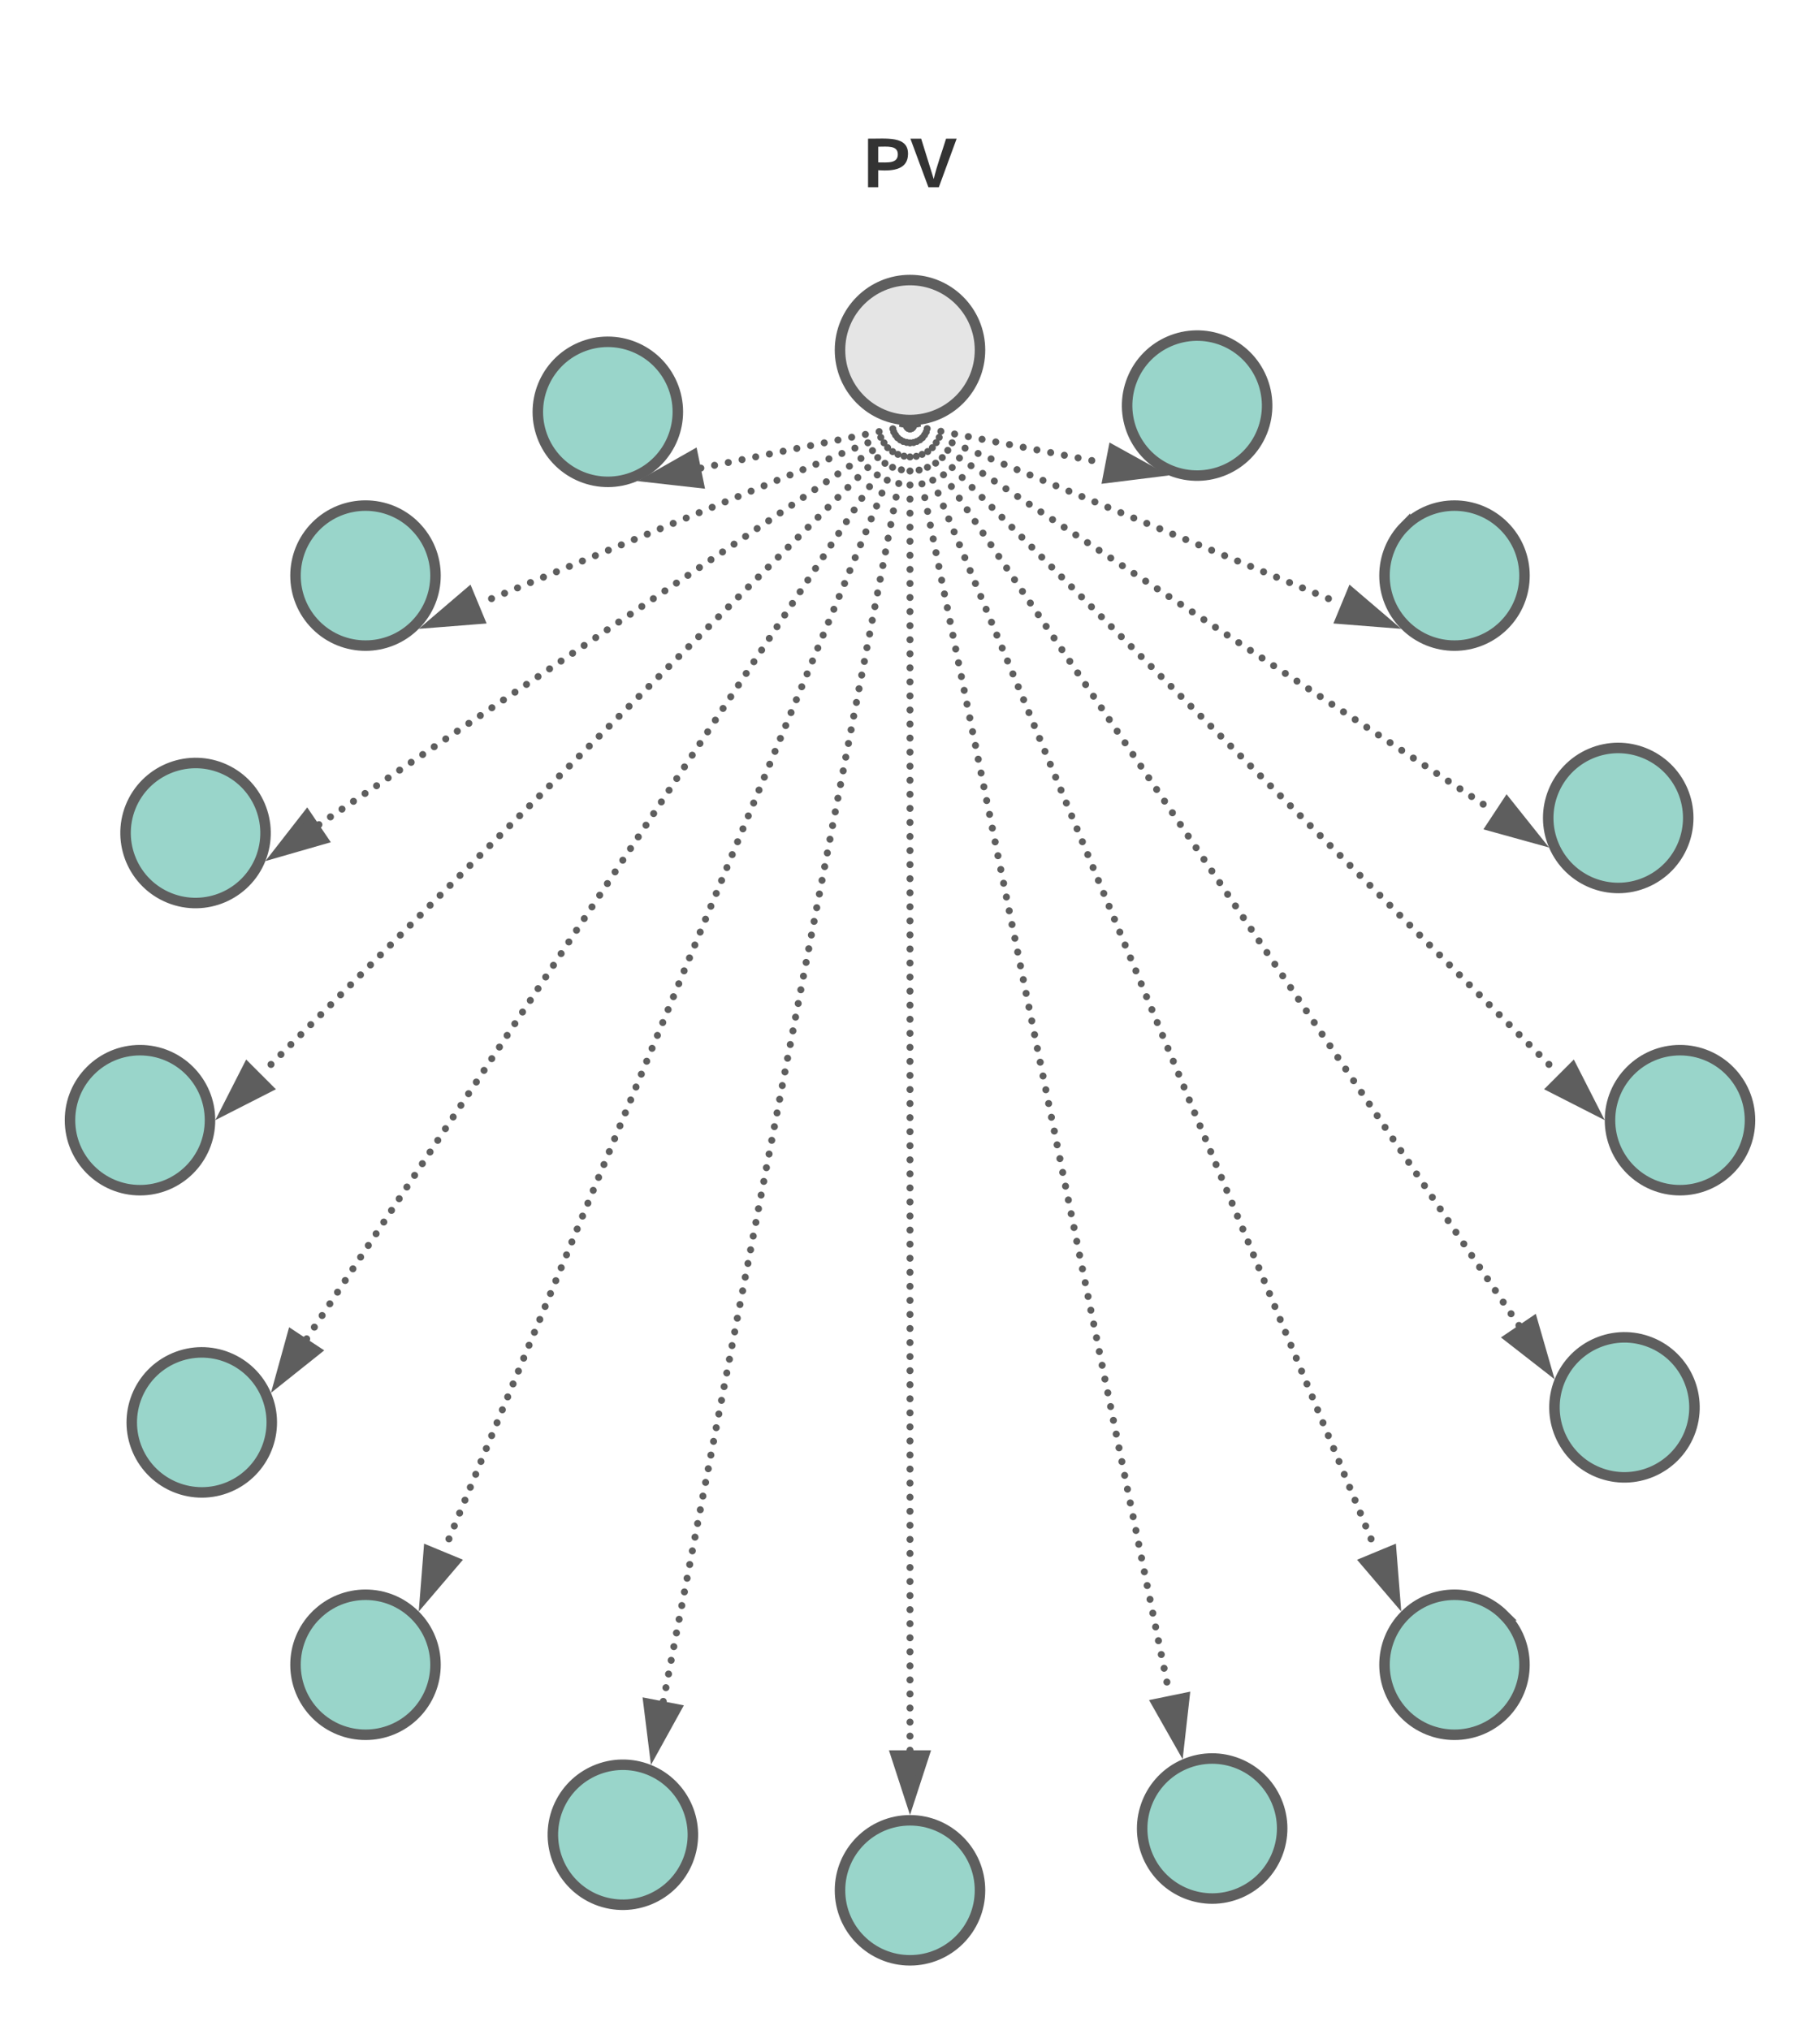 <svg xmlns="http://www.w3.org/2000/svg" xmlns:xlink="http://www.w3.org/1999/xlink" xmlns:lucid="lucid" width="520" height="580"><g transform="translate(-540 -40)" lucid:page-tab-id="0_0"><path d="M820 140c0 11.05-8.95 20-20 20s-20-8.95-20-20 8.95-20 20-20 20 8.95 20 20z" stroke="#5e5e5e" stroke-width="3" fill="#e5e5e5"/><path d="M820 580c0 11.05-8.95 20-20 20s-20-8.95-20-20 8.95-20 20-20 20 8.95 20 20zM580 340c11.05 0 20 8.95 20 20s-8.95 20-20 20-20-8.95-20-20 8.95-20 20-20zM1020 340c11.05 0 20 8.95 20 20s-8.95 20-20 20-20-8.95-20-20 8.95-20 20-20zM658.58 190.3c7.8 7.8 7.8 20.47 0 28.28-7.8 7.8-20.48 7.8-28.3 0-7.8-7.8-7.8-20.48 0-28.3 7.82-7.8 20.5-7.8 28.3 0zM969.7 501.42c7.82 7.8 7.82 20.48 0 28.3-7.8 7.8-20.47 7.8-28.28 0-7.8-7.82-7.8-20.5 0-28.3 7.8-7.8 20.48-7.8 28.3 0zM630.3 501.42c7.8-7.8 20.47-7.8 28.28 0 7.8 7.8 7.8 20.48 0 28.3-7.8 7.8-20.48 7.8-28.3 0-7.8-7.82-7.8-20.5 0-28.3zM941.42 190.3c7.8-7.82 20.48-7.82 28.3 0 7.8 7.8 7.8 20.47 0 28.28-7.82 7.8-20.5 7.8-28.3 0-7.8-7.8-7.8-20.48 0-28.3z" stroke="#5e5e5e" stroke-width="3" fill="#99d5ca"/><path d="M680 66c0-3.3 2.7-6 6-6h228c3.3 0 6 2.7 6 6v48c0 3.3-2.7 6-6 6H686c-3.3 0-6-2.7-6-6z" stroke="#000" stroke-opacity="0" stroke-width="3" fill="#fff" fill-opacity="0"/><use xlink:href="#a" transform="matrix(1,0,0,1,685,65) translate(101.667 28.5)"/><path d="M732.06 149.8c4.34 10.16-.4 21.9-10.54 26.24-10.16 4.34-21.9-.38-26.25-10.54-4.33-10.16.4-21.9 10.55-26.25 10.16-4.33 21.9.4 26.24 10.55zM904.73 554.5c4.33 10.16-.4 21.9-10.55 26.25-10.16 4.33-21.9-.4-26.24-10.55-4.34-10.16.4-21.9 10.54-26.24 10.16-4.34 21.9.38 26.25 10.54zM589.8 427.94c10.16-4.34 21.9.4 26.24 10.54 4.34 10.16-.38 21.9-10.54 26.25-10.16 4.33-21.9-.4-26.25-10.55-4.33-10.16.4-21.9 10.55-26.24zM994.5 255.27c10.16-4.33 21.9.4 26.25 10.55 4.33 10.16-.4 21.9-10.55 26.24-10.16 4.34-21.9-.4-26.24-10.54-4.34-10.16.38-21.9 10.54-26.25zM603.33 259.4c10.25 4.12 15.2 15.77 11.1 26.02-4.12 10.25-15.77 15.22-26.02 11.1-10.24-4.12-15.2-15.77-11.1-26.02 4.13-10.24 15.78-15.2 26.03-11.1zM1011.6 423.48c10.24 4.12 15.2 15.77 11.1 26.02-4.13 10.24-15.78 15.2-26.03 11.1-10.25-4.12-15.2-15.77-11.1-26.02 4.12-10.25 15.77-15.22 26.02-11.1zM699.4 556.67c4.12-10.25 15.77-15.2 26.02-11.1 10.25 4.12 15.22 15.77 11.1 26.02-4.12 10.24-15.77 15.2-26.02 11.1-10.24-4.13-15.2-15.78-11.1-26.03zM863.48 148.4c4.12-10.24 15.77-15.2 26.02-11.1 10.24 4.13 15.2 15.78 11.1 26.03-4.12 10.25-15.77 15.2-26.02 11.1-10.25-4.12-15.22-15.77-11.1-26.02z" stroke="#5e5e5e" stroke-width="3" fill="#99d5ca"/><path d="M800.02 161.7c0 .55-.45 1-1 1s-1-.45-1-1 .45-1 1-1 1 .45 1 1zm-3.92.8c0 .55-.45 1-1 1s-1-.45-1-1 .45-1 1-1 1 .45 1 1zm-3.92.8c0 .56-.45 1-1 1s-1-.44-1-1c0-.55.45-1 1-1s1 .45 1 1zm-3.92.8c0 .56-.45 1-1 1s-1-.44-1-1c0-.55.45-1 1-1s1 .45 1 1zm-3.92.8c0 .56-.44 1-1 1-.55 0-1-.44-1-1 0-.55.45-1 1-1 .56 0 1 .45 1 1zm-3.92.8c0 .56-.44 1-1 1-.55 0-1-.44-1-1 0-.55.45-1 1-1 .56 0 1 .45 1 1zm-3.92.8c0 .56-.44 1-1 1-.55 0-1-.44-1-1 0-.54.45-1 1-1 .56 0 1 .46 1 1zm-3.9.8c0 .56-.46 1-1 1-.57 0-1-.44-1-1 0-.54.43-1 1-1 .54 0 1 .46 1 1zm-3.93.8c0 .56-.45 1-1 1-.56 0-1-.44-1-1 0-.54.44-1 1-1 .55 0 1 .46 1 1zm-3.92.8c0 .56-.45 1-1 1-.56 0-1-.44-1-1 0-.54.44-1 1-1 .55 0 1 .46 1 1zm-3.92.8c0 .56-.45 1-1 1s-1-.44-1-1c0-.54.45-1 1-1s1 .46 1 1zm-3.92.8c0 .57-.44 1-1 1-.54 0-1-.43-1-1 0-.54.46-1 1-1 .56 0 1 .46 1 1zm-3.9.8c0 .57-.46 1-1 1-.56 0-1-.43-1-1 0-.54.44-1 1-1 .54 0 1 .46 1 1zm-3.93.82c0 .55-.45 1-1 1s-1-.45-1-1c0-.56.45-1 1-1s1 .44 1 1zm-3.92.8c0 .55-.45 1-1 1s-1-.45-1-1c0-.56.45-1 1-1s1 .44 1 1zm-3.92.8c0 .55-.45 1-1 1s-1-.45-1-1 .45-1 1-1 1 .45 1 1z" fill="#5e5e5e"/><path d="M803.14 161.88l-3.94.8-.27-1.3 1 .12 1.68-.06 1.4-.27z" fill="#5e5e5e"/><path d="M725.27 176.78l13.05-7.4 1.86 9.08z" stroke="#5e5e5e" stroke-width="2" fill="#5e5e5e"/><path d="M801.98 161.7c0 .54-.45 1-1 1s-1-.46-1-1c0-.56.45-1 1-1s1 .44 1 1zm3.92.75c0 .55-.45 1-1 1s-1-.45-1-1 .45-1 1-1 1 .45 1 1zm3.92.76c0 .56-.45 1-1 1s-1-.44-1-1c0-.55.45-1 1-1s1 .45 1 1zm3.92.77c0 .55-.45 1-1 1s-1-.45-1-1c0-.56.45-1 1-1s1 .44 1 1zm3.92.75c0 .56-.45 1-1 1s-1-.44-1-1c0-.55.45-1 1-1s1 .45 1 1zm3.92.76c0 .55-.45 1-1 1s-1-.45-1-1 .45-1 1-1 1 .45 1 1zm3.92.76c0 .55-.45 1-1 1s-1-.45-1-1 .45-1 1-1 1 .45 1 1zm3.92.76c0 .55-.45 1-1 1s-1-.45-1-1 .45-1 1-1 1 .45 1 1zm3.92.76c0 .55-.45 1-1 1s-1-.45-1-1c0-.56.45-1 1-1s1 .44 1 1zm3.92.75c0 .57-.45 1-1 1s-1-.43-1-1c0-.54.45-1 1-1s1 .46 1 1zm3.92.77c0 .55-.45 1-1 1-.56 0-1-.45-1-1s.44-1 1-1c.55 0 1 .45 1 1zm3.92.76c0 .55-.45 1-1 1-.56 0-1-.45-1-1s.44-1 1-1c.55 0 1 .45 1 1zm3.92.76c0 .54-.45 1-1 1-.56 0-1-.46-1-1 0-.56.44-1 1-1 .55 0 1 .44 1 1zm3.92.75c0 .55-.45 1-1 1-.56 0-1-.45-1-1 0-.56.44-1 1-1 .55 0 1 .44 1 1z" fill="#5e5e5e"/><path d="M799.93 161.5l1.12-.04-.23 1.22-3.96-.77.15-.76z" fill="#5e5e5e"/><path d="M870.84 175.2l-14.88 1.85 1.76-9.1z" stroke="#5e5e5e" stroke-width="2" fill="#5e5e5e"/><path d="M800.08 161.88c0 .56-.45 1-1 1-.56 0-1-.44-1-1 0-.55.44-1 1-1 .55 0 1 .45 1 1zm-3.7 1.54c0 .55-.46 1-1 1-.56 0-1-.45-1-1s.44-1 1-1c.54 0 1 .45 1 1zm-3.72 1.53c0 .56-.45 1-1 1s-1-.44-1-1c0-.55.45-1 1-1s1 .45 1 1zm-3.7 1.54c0 .54-.45 1-1 1-.56 0-1-.46-1-1 0-.56.44-1 1-1 .55 0 1 .44 1 1zm-3.7 1.53c0 .55-.46 1-1 1-.57 0-1-.45-1-1 0-.56.43-1 1-1 .54 0 1 .44 1 1zm-3.72 1.53c0 .55-.45 1-1 1s-1-.45-1-1 .45-1 1-1 1 .45 1 1zm-3.7 1.54c0 .55-.46 1-1 1-.56 0-1-.45-1-1s.44-1 1-1c.54 0 1 .45 1 1zm-3.72 1.53c0 .56-.44 1-1 1-.55 0-1-.44-1-1 0-.55.45-1 1-1 .56 0 1 .45 1 1zm-3.7 1.54c0 .55-.45 1-1 1s-1-.45-1-1 .45-1 1-1 1 .45 1 1zm-3.7 1.53c0 .56-.46 1-1 1-.56 0-1-.44-1-1 0-.55.44-1 1-1 .54 0 1 .45 1 1zm-3.72 1.54c0 .55-.45 1-1 1s-1-.45-1-1 .45-1 1-1 1 .45 1 1zm-3.7 1.54c0 .55-.45 1-1 1-.56 0-1-.45-1-1 0-.56.44-1 1-1 .55 0 1 .44 1 1zm-3.7 1.53c0 .56-.46 1-1 1-.56 0-1-.44-1-1 0-.54.44-1 1-1 .54 0 1 .46 1 1zm-3.72 1.55c0 .55-.45 1-1 1s-1-.45-1-1c0-.56.45-1 1-1s1 .44 1 1zm-3.7 1.53c0 .55-.45 1-1 1-.56 0-1-.45-1-1s.44-1 1-1c.55 0 1 .45 1 1zm-3.7 1.54c0 .55-.46 1-1 1-.57 0-1-.45-1-1s.43-1 1-1c.54 0 1 .45 1 1zm-3.72 1.53c0 .56-.45 1-1 1s-1-.44-1-1c0-.55.45-1 1-1s1 .45 1 1zm-3.7 1.54c0 .54-.46 1-1 1-.56 0-1-.46-1-1 0-.56.44-1 1-1 .54 0 1 .44 1 1zm-3.72 1.53c0 .55-.44 1-1 1-.55 0-1-.45-1-1 0-.56.45-1 1-1 .56 0 1 .44 1 1zm-3.7 1.53c0 .55-.45 1-1 1-.56 0-1-.45-1-1s.44-1 1-1c.55 0 1 .45 1 1zm-3.7 1.54c0 .55-.46 1-1 1-.56 0-1-.45-1-1 0-.56.44-1 1-1 .54 0 1 .44 1 1zm-3.72 1.53c0 .55-.45 1-1 1s-1-.45-1-1 .45-1 1-1 1 .45 1 1zm-3.7 1.54c0 .55-.45 1-1 1-.56 0-1-.45-1-1s.44-1 1-1c.55 0 1 .45 1 1zm-3.7 1.53c0 .56-.46 1-1 1-.57 0-1-.44-1-1 0-.55.43-1 1-1 .54 0 1 .45 1 1zm-3.72 1.54c0 .55-.45 1-1 1s-1-.45-1-1 .45-1 1-1 1 .45 1 1zm-3.7 1.53c0 .56-.46 1-1 1-.56 0-1-.44-1-1 0-.55.44-1 1-1 .54 0 1 .45 1 1zm-3.72 1.54c0 .56-.44 1-1 1-.55 0-1-.44-1-1 0-.54.45-1 1-1 .56 0 1 .46 1 1zm-3.7 1.55c0 .55-.45 1-1 1s-1-.45-1-1c0-.56.45-1 1-1s1 .44 1 1zm-3.7 1.53c0 .55-.46 1-1 1-.56 0-1-.45-1-1s.44-1 1-1c.54 0 1 .45 1 1zm-3.72 1.54c0 .55-.44 1-1 1-.55 0-1-.45-1-1 0-.56.45-1 1-1 .56 0 1 .44 1 1zm-3.7 1.53c0 .55-.45 1-1 1-.56 0-1-.45-1-1s.44-1 1-1c.55 0 1 .45 1 1zm-3.7 1.54c0 .54-.46 1-1 1-.56 0-1-.46-1-1 0-.56.44-1 1-1 .54 0 1 .44 1 1zm-3.72 1.52c0 .56-.45 1-1 1s-1-.44-1-1c0-.55.45-1 1-1s1 .45 1 1z" fill="#5e5e5e"/><path d="M803.15 161.28l-3.7 1.54-.62-1.45 1.1.13 1.68-.06 1.5-.3z" fill="#5e5e5e"/><path d="M662.63 218.4l11.4-9.74 3.55 8.56z" stroke="#5e5e5e" stroke-width="2" fill="#5e5e5e"/><path d="M801.92 161.88c0 .56-.44 1-1 1-.55 0-1-.44-1-1 0-.55.45-1 1-1 .56 0 1 .45 1 1zm3.7 1.54c0 .55-.44 1-1 1-.54 0-1-.45-1-1s.46-1 1-1c.56 0 1 .45 1 1zm3.72 1.53c0 .56-.45 1-1 1s-1-.44-1-1c0-.55.45-1 1-1s1 .45 1 1zm3.7 1.54c0 .54-.44 1-1 1-.55 0-1-.46-1-1 0-.56.45-1 1-1 .56 0 1 .44 1 1zm3.7 1.53c0 .55-.43 1-1 1-.54 0-1-.45-1-1 0-.56.46-1 1-1 .57 0 1 .44 1 1zm3.72 1.53c0 .55-.45 1-1 1s-1-.45-1-1 .45-1 1-1 1 .45 1 1zm3.7 1.54c0 .55-.44 1-1 1-.54 0-1-.45-1-1s.46-1 1-1c.56 0 1 .45 1 1zm3.72 1.53c0 .56-.45 1-1 1-.56 0-1-.44-1-1 0-.55.44-1 1-1 .55 0 1 .45 1 1zm3.7 1.54c0 .55-.45 1-1 1s-1-.45-1-1 .45-1 1-1 1 .45 1 1zm3.7 1.53c0 .56-.44 1-1 1-.54 0-1-.44-1-1 0-.55.46-1 1-1 .56 0 1 .45 1 1zm3.72 1.54c0 .55-.45 1-1 1s-1-.45-1-1 .45-1 1-1 1 .45 1 1zm3.7 1.54c0 .55-.44 1-1 1-.55 0-1-.45-1-1 0-.56.45-1 1-1 .56 0 1 .44 1 1zm3.7 1.53c0 .56-.44 1-1 1-.54 0-1-.44-1-1 0-.54.46-1 1-1 .56 0 1 .46 1 1zm3.72 1.55c0 .55-.45 1-1 1s-1-.45-1-1c0-.56.45-1 1-1s1 .44 1 1zm3.7 1.53c0 .55-.44 1-1 1-.55 0-1-.45-1-1s.45-1 1-1c.56 0 1 .45 1 1zm3.7 1.54c0 .55-.43 1-1 1-.54 0-1-.45-1-1s.46-1 1-1c.57 0 1 .45 1 1zm3.72 1.53c0 .56-.45 1-1 1s-1-.44-1-1c0-.55.45-1 1-1s1 .45 1 1zm3.7 1.54c0 .54-.44 1-1 1-.54 0-1-.46-1-1 0-.56.46-1 1-1 .56 0 1 .44 1 1zm3.72 1.53c0 .55-.45 1-1 1-.56 0-1-.45-1-1 0-.56.44-1 1-1 .55 0 1 .44 1 1zm3.7 1.53c0 .55-.44 1-1 1-.55 0-1-.45-1-1s.45-1 1-1c.56 0 1 .45 1 1zm3.7 1.54c0 .55-.44 1-1 1-.54 0-1-.45-1-1 0-.56.46-1 1-1 .56 0 1 .44 1 1zm3.72 1.53c0 .55-.45 1-1 1s-1-.45-1-1 .45-1 1-1 1 .45 1 1zm3.7 1.54c0 .55-.44 1-1 1-.55 0-1-.45-1-1s.45-1 1-1c.56 0 1 .45 1 1zm3.7 1.53c0 .56-.43 1-1 1-.54 0-1-.44-1-1 0-.55.46-1 1-1 .57 0 1 .45 1 1zm3.72 1.54c0 .55-.45 1-1 1s-1-.45-1-1 .45-1 1-1 1 .45 1 1zm3.7 1.53c0 .56-.44 1-1 1-.54 0-1-.44-1-1 0-.55.46-1 1-1 .56 0 1 .45 1 1zm3.72 1.54c0 .56-.45 1-1 1-.56 0-1-.44-1-1 0-.54.44-1 1-1 .55 0 1 .46 1 1zm3.7 1.55c0 .55-.45 1-1 1s-1-.45-1-1c0-.56.45-1 1-1s1 .44 1 1zm3.7 1.53c0 .55-.44 1-1 1-.54 0-1-.45-1-1s.46-1 1-1c.56 0 1 .45 1 1zm3.72 1.54c0 .55-.45 1-1 1-.56 0-1-.45-1-1 0-.56.44-1 1-1 .55 0 1 .44 1 1zm3.7 1.53c0 .55-.44 1-1 1-.55 0-1-.45-1-1s.45-1 1-1c.56 0 1 .45 1 1zm3.7 1.54c0 .54-.44 1-1 1-.54 0-1-.46-1-1 0-.56.46-1 1-1 .56 0 1 .44 1 1zm3.72 1.52c0 .56-.45 1-1 1s-1-.44-1-1c0-.55.45-1 1-1s1 .45 1 1z" fill="#5e5e5e"/><path d="M799.93 161.5l1.2-.04-.57 1.36-3.7-1.54.05-.15z" fill="#5e5e5e"/><path d="M937.37 218.4l-14.95-1.18 3.54-8.56z" stroke="#5e5e5e" stroke-width="2" fill="#5e5e5e"/><path d="M800.17 162.06c0 .55-.45 1-1 1s-1-.45-1-1 .45-1 1-1 1 .45 1 1zm-3.3 2.23c0 .54-.44 1-1 1-.55 0-1-.46-1-1 0-.56.45-1 1-1 .56 0 1 .44 1 1zm-3.3 2.2c0 .57-.44 1-1 1-.54 0-1-.43-1-1 0-.54.46-1 1-1 .56 0 1 .46 1 1zm-3.28 2.24c0 .55-.46 1-1 1-.56 0-1-.45-1-1s.44-1 1-1c.54 0 1 .45 1 1zm-3.3 2.23c0 .55-.45 1-1 1-.56 0-1-.45-1-1s.44-1 1-1c.55 0 1 .45 1 1zm-3.3 2.22c0 .55-.45 1-1 1s-1-.45-1-1c0-.56.45-1 1-1s1 .44 1 1zm-3.3 2.22c0 .55-.44 1-1 1-.55 0-1-.45-1-1s.45-1 1-1c.56 0 1 .45 1 1zm-3.3 2.23c0 .55-.44 1-1 1-.54 0-1-.45-1-1s.46-1 1-1c.56 0 1 .45 1 1zm-3.3 2.22c0 .56-.43 1-1 1-.54 0-1-.44-1-1 0-.55.46-1 1-1 .57 0 1 .45 1 1zm-3.28 2.23c0 .55-.45 1-1 1s-1-.45-1-1 .45-1 1-1 1 .45 1 1zm-3.3 2.23c0 .55-.44 1-1 1-.55 0-1-.45-1-1s.45-1 1-1c.56 0 1 .45 1 1zm-3.3 2.22c0 .56-.44 1-1 1-.54 0-1-.44-1-1 0-.55.46-1 1-1 .56 0 1 .45 1 1zm-3.28 2.23c0 .55-.45 1-1 1-.56 0-1-.45-1-1s.44-1 1-1c.55 0 1 .45 1 1zm-3.3 2.23c0 .56-.45 1-1 1s-1-.44-1-1c0-.55.45-1 1-1s1 .45 1 1zm-3.3 2.23c0 .56-.44 1-1 1-.55 0-1-.44-1-1 0-.55.45-1 1-1 .56 0 1 .45 1 1zm-3.3 2.23c0 .55-.44 1-1 1-.54 0-1-.45-1-1s.46-1 1-1c.56 0 1 .45 1 1zm-3.28 2.23c0 .54-.45 1-1 1s-1-.46-1-1c0-.57.45-1 1-1s1 .43 1 1zm-3.3 2.2c0 .57-.44 1-1 1-.55 0-1-.43-1-1 0-.54.45-1 1-1 .56 0 1 .46 1 1zm-3.3 2.24c0 .55-.44 1-1 1-.54 0-1-.45-1-1s.46-1 1-1c.56 0 1 .45 1 1zm-3.3 2.23c0 .55-.43 1-1 1-.54 0-1-.45-1-1 0-.56.46-1 1-1 .57 0 1 .44 1 1zm-3.28 2.22c0 .55-.45 1-1 1s-1-.45-1-1c0-.56.45-1 1-1s1 .44 1 1zm-3.3 2.22c0 .55-.44 1-1 1-.55 0-1-.45-1-1s.45-1 1-1c.56 0 1 .45 1 1zm-3.3 2.23c0 .55-.44 1-1 1-.54 0-1-.45-1-1 0-.56.46-1 1-1 .56 0 1 .44 1 1zm-3.28 2.22c0 .56-.45 1-1 1-.56 0-1-.44-1-1 0-.55.44-1 1-1 .55 0 1 .45 1 1zm-3.3 2.23c0 .55-.45 1-1 1s-1-.45-1-1 .45-1 1-1 1 .45 1 1zm-3.3 2.23c0 .55-.44 1-1 1-.55 0-1-.45-1-1 0-.56.45-1 1-1 .56 0 1 .44 1 1zm-3.3 2.22c0 .56-.44 1-1 1-.54 0-1-.44-1-1 0-.55.46-1 1-1 .56 0 1 .45 1 1zm-3.28 2.23c0 .55-.45 1-1 1s-1-.45-1-1 .45-1 1-1 1 .45 1 1zm-3.3 2.23c0 .56-.44 1-1 1-.55 0-1-.44-1-1 0-.55.45-1 1-1 .56 0 1 .45 1 1zm-3.3 2.23c0 .56-.44 1-1 1-.54 0-1-.44-1-1 0-.55.46-1 1-1 .56 0 1 .45 1 1zm-3.3 2.23c0 .55-.43 1-1 1-.54 0-1-.45-1-1s.46-1 1-1c.57 0 1 .45 1 1zm-3.28 2.23c0 .54-.45 1-1 1s-1-.46-1-1c0-.57.45-1 1-1s1 .43 1 1zm-3.3 2.2c0 .57-.44 1-1 1-.55 0-1-.43-1-1 0-.54.45-1 1-1 .56 0 1 .46 1 1zm-3.3 2.24c0 .55-.44 1-1 1-.54 0-1-.45-1-1s.46-1 1-1c.56 0 1 .45 1 1zm-3.28 2.23c0 .55-.45 1-1 1-.56 0-1-.45-1-1 0-.56.44-1 1-1 .55 0 1 .44 1 1zm-3.3 2.22c0 .55-.45 1-1 1s-1-.45-1-1c0-.56.45-1 1-1s1 .44 1 1zm-3.3 2.22c0 .55-.44 1-1 1-.55 0-1-.45-1-1s.45-1 1-1c.56 0 1 .45 1 1zm-3.3 2.23c0 .55-.44 1-1 1-.54 0-1-.45-1-1 0-.56.46-1 1-1 .56 0 1 .44 1 1zm-3.28 2.22c0 .56-.45 1-1 1-.56 0-1-.44-1-1 0-.55.44-1 1-1 .55 0 1 .45 1 1zm-3.3 2.23c0 .55-.45 1-1 1s-1-.45-1-1 .45-1 1-1 1 .45 1 1zm-3.3 2.23c0 .55-.44 1-1 1-.54 0-1-.45-1-1 0-.56.46-1 1-1 .56 0 1 .44 1 1zm-3.3 2.22c0 .56-.43 1-1 1-.54 0-1-.44-1-1 0-.55.46-1 1-1 .57 0 1 .45 1 1zm-3.28 2.23c0 .55-.45 1-1 1s-1-.45-1-1 .45-1 1-1 1 .45 1 1zm-3.3 2.23c0 .56-.44 1-1 1-.55 0-1-.44-1-1 0-.55.45-1 1-1 .56 0 1 .45 1 1zm-3.3 2.23c0 .56-.44 1-1 1-.54 0-1-.44-1-1 0-.55.46-1 1-1 .56 0 1 .45 1 1zm-3.28 2.23c0 .55-.45 1-1 1-.56 0-1-.45-1-1s.44-1 1-1c.55 0 1 .45 1 1zm-3.3 2.23c0 .54-.45 1-1 1s-1-.46-1-1c0-.57.45-1 1-1s1 .43 1 1zm-3.3 2.2c0 .57-.44 1-1 1-.55 0-1-.43-1-1 0-.54.45-1 1-1 .56 0 1 .46 1 1zm-3.3 2.24c0 .55-.44 1-1 1-.54 0-1-.45-1-1s.46-1 1-1c.56 0 1 .45 1 1zm-3.28 2.23c0 .55-.45 1-1 1-.56 0-1-.45-1-1 0-.56.44-1 1-1 .55 0 1 .44 1 1zm-3.3 2.22c0 .55-.45 1-1 1s-1-.45-1-1c0-.56.45-1 1-1s1 .44 1 1zm-3.3 2.22c0 .55-.44 1-1 1-.54 0-1-.45-1-1s.46-1 1-1c.56 0 1 .45 1 1z" fill="#5e5e5e"/><path d="M799.93 161.5l1.68-.06.38-.07-2.27 1.53-1.04-1.56z" fill="#5e5e5e"/><path d="M618.5 284.17l9.22-11.83 5.2 7.68z" stroke="#5e5e5e" stroke-width="2" fill="#5e5e5e"/><path d="M801.83 162.05c0 .55-.44 1-1 1-.55 0-1-.45-1-1s.45-1 1-1c.56 0 1 .45 1 1zm3.33 2.2c0 .55-.45 1-1 1s-1-.45-1-1 .45-1 1-1 1 .45 1 1zm3.33 2.2c0 .55-.46 1-1 1-.57 0-1-.45-1-1 0-.56.43-1 1-1 .54 0 1 .44 1 1zm3.3 2.2c0 .55-.44 1-1 1-.54 0-1-.45-1-1 0-.56.46-1 1-1 .56 0 1 .44 1 1zm3.34 2.2c0 .54-.45 1-1 1s-1-.46-1-1c0-.56.45-1 1-1s1 .44 1 1zm3.32 2.2c0 .54-.44 1-1 1-.55 0-1-.46-1-1 0-.56.45-1 1-1 .56 0 1 .44 1 1zm3.33 2.18c0 .56-.46 1-1 1-.56 0-1-.44-1-1 0-.55.44-1 1-1 .54 0 1 .45 1 1zm3.32 2.2c0 .55-.45 1-1 1-.56 0-1-.45-1-1s.44-1 1-1c.55 0 1 .45 1 1zm3.32 2.2c0 .55-.44 1-1 1-.55 0-1-.45-1-1s.45-1 1-1c.56 0 1 .45 1 1zm3.33 2.2c0 .55-.45 1-1 1s-1-.45-1-1c0-.56.45-1 1-1s1 .44 1 1zm3.33 2.2c0 .55-.45 1-1 1-.56 0-1-.45-1-1 0-.56.44-1 1-1 .55 0 1 .44 1 1zm3.32 2.2c0 .54-.45 1-1 1s-1-.46-1-1c0-.56.45-1 1-1s1 .44 1 1zm3.33 2.2c0 .54-.45 1-1 1s-1-.46-1-1c0-.57.45-1 1-1s1 .43 1 1zm3.32 2.18c0 .57-.44 1-1 1-.55 0-1-.43-1-1 0-.54.45-1 1-1 .56 0 1 .46 1 1zm3.33 2.2c0 .56-.45 1-1 1s-1-.44-1-1c0-.54.45-1 1-1s1 .46 1 1zm3.33 2.2c0 .56-.45 1-1 1-.56 0-1-.44-1-1 0-.54.44-1 1-1 .55 0 1 .46 1 1zm3.32 2.2c0 .56-.45 1-1 1s-1-.44-1-1c0-.55.45-1 1-1s1 .45 1 1zm3.33 2.2c0 .55-.45 1-1 1s-1-.45-1-1 .45-1 1-1 1 .45 1 1zm3.32 2.2c0 .55-.44 1-1 1-.55 0-1-.45-1-1s.45-1 1-1c.56 0 1 .45 1 1zm3.33 2.2c0 .55-.45 1-1 1s-1-.45-1-1c0-.56.45-1 1-1s1 .44 1 1zm3.33 2.2c0 .55-.45 1-1 1-.56 0-1-.45-1-1 0-.56.44-1 1-1 .55 0 1 .44 1 1zm3.32 2.2c0 .54-.45 1-1 1s-1-.46-1-1c0-.56.45-1 1-1s1 .44 1 1zm3.33 2.2c0 .54-.44 1-1 1-.54 0-1-.46-1-1 0-.56.46-1 1-1 .56 0 1 .44 1 1zm3.33 2.2c0 .54-.44 1-1 1-.55 0-1-.46-1-1 0-.57.45-1 1-1 .56 0 1 .43 1 1zm3.33 2.18c0 .55-.45 1-1 1s-1-.45-1-1 .45-1 1-1 1 .45 1 1zm3.33 2.2c0 .55-.46 1-1 1-.57 0-1-.45-1-1s.43-1 1-1c.54 0 1 .45 1 1zm3.3 2.2c0 .55-.44 1-1 1-.54 0-1-.45-1-1 0-.56.46-1 1-1 .56 0 1 .44 1 1zm3.34 2.2c0 .55-.45 1-1 1s-1-.45-1-1c0-.56.45-1 1-1s1 .44 1 1zm3.32 2.2c0 .54-.44 1-1 1-.55 0-1-.46-1-1 0-.56.45-1 1-1 .56 0 1 .44 1 1zm3.33 2.2c0 .54-.46 1-1 1-.56 0-1-.46-1-1 0-.56.44-1 1-1 .54 0 1 .44 1 1zm3.32 2.18c0 .56-.45 1-1 1-.56 0-1-.44-1-1 0-.55.44-1 1-1 .55 0 1 .45 1 1zm3.32 2.2c0 .55-.44 1-1 1-.55 0-1-.45-1-1s.45-1 1-1c.56 0 1 .45 1 1zm3.33 2.2c0 .55-.45 1-1 1s-1-.45-1-1 .45-1 1-1 1 .45 1 1zm3.33 2.2c0 .55-.45 1-1 1-.56 0-1-.45-1-1 0-.56.44-1 1-1 .55 0 1 .44 1 1zm3.32 2.2c0 .55-.45 1-1 1s-1-.45-1-1c0-.56.45-1 1-1s1 .44 1 1zm3.33 2.2c0 .54-.45 1-1 1-.56 0-1-.46-1-1 0-.56.44-1 1-1 .55 0 1 .44 1 1zm3.32 2.2c0 .54-.44 1-1 1-.55 0-1-.46-1-1 0-.57.45-1 1-1 .56 0 1 .43 1 1zm3.33 2.18c0 .56-.45 1-1 1s-1-.44-1-1c0-.55.45-1 1-1s1 .45 1 1zm3.33 2.2c0 .55-.45 1-1 1-.56 0-1-.45-1-1s.44-1 1-1c.55 0 1 .45 1 1zm3.32 2.2c0 .55-.45 1-1 1s-1-.45-1-1 .45-1 1-1 1 .45 1 1zm3.33 2.2c0 .55-.45 1-1 1s-1-.45-1-1c0-.56.45-1 1-1s1 .44 1 1zm3.32 2.2c0 .54-.44 1-1 1-.55 0-1-.46-1-1 0-.56.45-1 1-1 .56 0 1 .44 1 1zm3.33 2.2c0 .54-.45 1-1 1s-1-.46-1-1c0-.56.45-1 1-1s1 .44 1 1zm3.33 2.2c0 .54-.45 1-1 1-.56 0-1-.46-1-1 0-.57.44-1 1-1 .55 0 1 .43 1 1zm3.32 2.18c0 .56-.45 1-1 1s-1-.44-1-1c0-.55.45-1 1-1s1 .45 1 1zm3.33 2.2c0 .55-.44 1-1 1-.54 0-1-.45-1-1s.46-1 1-1c.56 0 1 .45 1 1zm3.33 2.2c0 .55-.44 1-1 1-.55 0-1-.45-1-1s.45-1 1-1c.56 0 1 .45 1 1zm3.33 2.2c0 .55-.45 1-1 1s-1-.45-1-1c0-.56.45-1 1-1s1 .44 1 1zm3.33 2.2c0 .54-.46 1-1 1-.57 0-1-.46-1-1 0-.56.43-1 1-1 .54 0 1 .44 1 1zm3.3 2.2c0 .54-.44 1-1 1-.54 0-1-.46-1-1 0-.56.46-1 1-1 .56 0 1 .44 1 1z" fill="#5e5e5e"/><path d="M799.93 161.5l1.33-.04-.96 1.44-2.52-1.67z" fill="#5e5e5e"/><path d="M979.88 280.32l-14.46-4 5.1-7.73z" stroke="#5e5e5e" stroke-width="2" fill="#5e5e5e"/><path d="M800.3 162.2c0 .56-.45 1-1 1-.56 0-1-.44-1-1 0-.54.44-1 1-1 .55 0 1 .46 1 1zm-2.85 2.85c0 .55-.45 1-1 1s-1-.45-1-1 .45-1 1-1 1 .45 1 1zm-2.84 2.84c0 .54-.44 1-1 1-.54 0-1-.46-1-1 0-.56.46-1 1-1 .56 0 1 .44 1 1zm-2.83 2.83c0 .56-.45 1-1 1s-1-.44-1-1c0-.55.45-1 1-1s1 .45 1 1zm-2.84 2.84c0 .56-.45 1-1 1-.56 0-1-.44-1-1 0-.55.44-1 1-1 .55 0 1 .45 1 1zm-2.85 2.85c0 .55-.44 1-1 1-.55 0-1-.45-1-1 0-.56.45-1 1-1 .56 0 1 .44 1 1zm-2.84 2.84c0 .55-.44 1-1 1-.55 0-1-.45-1-1s.45-1 1-1c.56 0 1 .45 1 1zm-2.84 2.84c0 .55-.45 1-1 1s-1-.45-1-1 .45-1 1-1 1 .45 1 1zm-2.84 2.84c0 .55-.45 1-1 1s-1-.45-1-1 .45-1 1-1 1 .45 1 1zm-2.84 2.84c0 .56-.45 1-1 1s-1-.44-1-1c0-.55.45-1 1-1s1 .45 1 1zm-2.84 2.84c0 .56-.45 1-1 1-.56 0-1-.44-1-1 0-.55.44-1 1-1 .55 0 1 .45 1 1zm-2.85 2.85c0 .55-.44 1-1 1-.55 0-1-.45-1-1 0-.56.45-1 1-1 .56 0 1 .44 1 1zm-2.84 2.84c0 .56-.45 1-1 1-.56 0-1-.44-1-1 0-.54.44-1 1-1 .55 0 1 .46 1 1zm-2.85 2.85c0 .55-.45 1-1 1s-1-.45-1-1 .45-1 1-1 1 .45 1 1zM760.5 202c0 .54-.44 1-1 1-.54 0-1-.46-1-1 0-.56.46-1 1-1 .56 0 1 .44 1 1zm-2.83 2.83c0 .56-.45 1-1 1s-1-.44-1-1c0-.55.45-1 1-1s1 .45 1 1zm-2.84 2.84c0 .56-.45 1-1 1-.56 0-1-.44-1-1 0-.55.44-1 1-1 .55 0 1 .45 1 1zm-2.85 2.85c0 .55-.44 1-1 1-.55 0-1-.45-1-1 0-.56.45-1 1-1 .56 0 1 .44 1 1zm-2.84 2.84c0 .55-.45 1-1 1s-1-.45-1-1 .45-1 1-1 1 .45 1 1zm-2.84 2.84c0 .55-.45 1-1 1s-1-.45-1-1 .45-1 1-1 1 .45 1 1zm-2.84 2.84c0 .55-.45 1-1 1s-1-.45-1-1 .45-1 1-1 1 .45 1 1zm-2.84 2.84c0 .56-.45 1-1 1s-1-.44-1-1c0-.55.45-1 1-1s1 .45 1 1zm-2.84 2.84c0 .56-.45 1-1 1-.56 0-1-.44-1-1 0-.55.44-1 1-1 .55 0 1 .45 1 1zm-2.85 2.85c0 .55-.44 1-1 1-.55 0-1-.45-1-1 0-.56.45-1 1-1 .56 0 1 .44 1 1zm-2.84 2.84c0 .56-.46 1-1 1-.56 0-1-.44-1-1 0-.54.44-1 1-1 .54 0 1 .46 1 1zm-2.85 2.85c0 .55-.45 1-1 1s-1-.45-1-1 .45-1 1-1 1 .45 1 1zm-2.84 2.84c0 .54-.44 1-1 1-.54 0-1-.46-1-1 0-.56.46-1 1-1 .56 0 1 .44 1 1zm-2.83 2.83c0 .56-.45 1-1 1s-1-.44-1-1c0-.55.45-1 1-1s1 .45 1 1zm-2.84 2.85c0 .55-.45 1-1 1-.56 0-1-.45-1-1 0-.56.44-1 1-1 .55 0 1 .44 1 1zm-2.85 2.84c0 .55-.44 1-1 1-.55 0-1-.45-1-1 0-.56.45-1 1-1 .56 0 1 .44 1 1zm-2.84 2.84c0 .55-.45 1-1 1s-1-.45-1-1 .45-1 1-1 1 .45 1 1zm-2.84 2.84c0 .55-.45 1-1 1s-1-.45-1-1 .45-1 1-1 1 .45 1 1zm-2.84 2.84c0 .55-.45 1-1 1s-1-.45-1-1 .45-1 1-1 1 .45 1 1zm-2.84 2.84c0 .56-.45 1-1 1s-1-.44-1-1c0-.55.45-1 1-1s1 .45 1 1zm-2.84 2.85c0 .55-.45 1-1 1-.56 0-1-.45-1-1 0-.56.44-1 1-1 .55 0 1 .44 1 1zm-2.85 2.84c0 .55-.44 1-1 1-.55 0-1-.45-1-1 0-.56.45-1 1-1 .56 0 1 .44 1 1zM698 264.5c0 .56-.46 1-1 1-.56 0-1-.44-1-1 0-.54.44-1 1-1 .54 0 1 .46 1 1zm-2.85 2.85c0 .55-.45 1-1 1s-1-.45-1-1 .45-1 1-1 1 .45 1 1zm-2.84 2.84c0 .54-.44 1-1 1-.54 0-1-.46-1-1 0-.56.46-1 1-1 .56 0 1 .44 1 1zm-2.83 2.83c0 .56-.45 1-1 1s-1-.44-1-1c0-.55.45-1 1-1s1 .45 1 1zm-2.84 2.85c0 .55-.45 1-1 1-.56 0-1-.45-1-1 0-.56.44-1 1-1 .55 0 1 .44 1 1zm-2.85 2.84c0 .55-.44 1-1 1-.55 0-1-.45-1-1 0-.56.45-1 1-1 .56 0 1 .44 1 1zm-2.84 2.84c0 .55-.45 1-1 1s-1-.45-1-1 .45-1 1-1 1 .45 1 1zm-2.84 2.84c0 .55-.45 1-1 1s-1-.45-1-1 .45-1 1-1 1 .45 1 1zm-2.84 2.84c0 .55-.45 1-1 1s-1-.45-1-1 .45-1 1-1 1 .45 1 1zm-2.84 2.84c0 .56-.45 1-1 1s-1-.44-1-1c0-.55.45-1 1-1s1 .45 1 1zm-2.84 2.85c0 .55-.45 1-1 1-.56 0-1-.45-1-1 0-.56.44-1 1-1 .55 0 1 .44 1 1zm-2.85 2.84c0 .55-.44 1-1 1-.55 0-1-.45-1-1 0-.56.45-1 1-1 .56 0 1 .44 1 1zm-2.84 2.84c0 .56-.46 1-1 1-.56 0-1-.44-1-1 0-.54.44-1 1-1 .54 0 1 .46 1 1zm-2.85 2.85c0 .55-.45 1-1 1s-1-.45-1-1 .45-1 1-1 1 .45 1 1zm-2.84 2.84c0 .54-.44 1-1 1-.54 0-1-.46-1-1 0-.56.46-1 1-1 .56 0 1 .44 1 1zm-2.83 2.83c0 .56-.45 1-1 1-.56 0-1-.44-1-1 0-.55.44-1 1-1 .55 0 1 .45 1 1zm-2.84 2.85c0 .55-.45 1-1 1-.56 0-1-.45-1-1 0-.56.44-1 1-1 .55 0 1 .44 1 1zm-2.85 2.84c0 .55-.44 1-1 1-.55 0-1-.45-1-1 0-.56.45-1 1-1 .56 0 1 .44 1 1zm-2.84 2.84c0 .55-.45 1-1 1s-1-.45-1-1 .45-1 1-1 1 .45 1 1zM644 318.5c0 .55-.45 1-1 1s-1-.45-1-1 .45-1 1-1 1 .45 1 1zm-2.84 2.84c0 .55-.45 1-1 1s-1-.45-1-1 .45-1 1-1 1 .45 1 1zm-2.84 2.84c0 .56-.45 1-1 1-.56 0-1-.44-1-1 0-.55.44-1 1-1 .55 0 1 .45 1 1zm-2.84 2.85c0 .55-.45 1-1 1-.56 0-1-.45-1-1 0-.56.44-1 1-1 .55 0 1 .44 1 1zm-2.85 2.84c0 .55-.44 1-1 1-.55 0-1-.45-1-1 0-.56.45-1 1-1 .56 0 1 .44 1 1zm-2.84 2.84c0 .56-.46 1-1 1-.56 0-1-.44-1-1 0-.54.44-1 1-1 .54 0 1 .46 1 1zm-2.85 2.85c0 .55-.45 1-1 1s-1-.45-1-1 .45-1 1-1 1 .45 1 1zm-2.84 2.84c0 .54-.44 1-1 1-.54 0-1-.46-1-1 0-.56.46-1 1-1 .56 0 1 .44 1 1zm-2.83 2.83c0 .56-.45 1-1 1-.56 0-1-.44-1-1 0-.55.44-1 1-1 .55 0 1 .45 1 1zm-2.84 2.85c0 .55-.45 1-1 1-.56 0-1-.45-1-1 0-.56.44-1 1-1 .55 0 1 .44 1 1z" fill="#5e5e5e"/><path d="M799.93 161.5l1.54-.05-1.5 1.48-1.4-1.4.16-.18z" fill="#5e5e5e"/><path d="M603.8 357.7l6.8-13.35 6.55 6.55z" stroke="#5e5e5e" stroke-width="2" fill="#5e5e5e"/><path d="M801.7 162.2c0 .56-.44 1-1 1-.55 0-1-.44-1-1 0-.54.45-1 1-1 .56 0 1 .46 1 1zm2.85 2.85c0 .55-.45 1-1 1s-1-.45-1-1 .45-1 1-1 1 .45 1 1zm2.84 2.84c0 .54-.46 1-1 1-.56 0-1-.46-1-1 0-.56.44-1 1-1 .54 0 1 .44 1 1zm2.83 2.83c0 .56-.45 1-1 1s-1-.44-1-1c0-.55.45-1 1-1s1 .45 1 1zm2.84 2.84c0 .56-.44 1-1 1-.55 0-1-.44-1-1 0-.55.45-1 1-1 .56 0 1 .45 1 1zm2.85 2.85c0 .55-.45 1-1 1-.56 0-1-.45-1-1 0-.56.44-1 1-1 .55 0 1 .44 1 1zm2.84 2.84c0 .55-.45 1-1 1-.56 0-1-.45-1-1s.44-1 1-1c.55 0 1 .45 1 1zm2.84 2.84c0 .55-.45 1-1 1s-1-.45-1-1 .45-1 1-1 1 .45 1 1zm2.84 2.84c0 .55-.45 1-1 1s-1-.45-1-1 .45-1 1-1 1 .45 1 1zm2.84 2.84c0 .56-.45 1-1 1s-1-.44-1-1c0-.55.45-1 1-1s1 .45 1 1zm2.84 2.84c0 .56-.44 1-1 1-.55 0-1-.44-1-1 0-.55.45-1 1-1 .56 0 1 .45 1 1zm2.85 2.85c0 .55-.45 1-1 1-.56 0-1-.45-1-1 0-.56.44-1 1-1 .55 0 1 .44 1 1zm2.84 2.84c0 .56-.44 1-1 1-.55 0-1-.44-1-1 0-.54.45-1 1-1 .56 0 1 .46 1 1zm2.85 2.85c0 .55-.45 1-1 1s-1-.45-1-1 .45-1 1-1 1 .45 1 1zm2.84 2.84c0 .54-.46 1-1 1-.56 0-1-.46-1-1 0-.56.44-1 1-1 .54 0 1 .44 1 1zm2.83 2.83c0 .56-.45 1-1 1s-1-.44-1-1c0-.55.45-1 1-1s1 .45 1 1zm2.84 2.84c0 .56-.44 1-1 1-.55 0-1-.44-1-1 0-.55.45-1 1-1 .56 0 1 .45 1 1zm2.85 2.85c0 .55-.45 1-1 1-.56 0-1-.45-1-1 0-.56.44-1 1-1 .55 0 1 .44 1 1zm2.84 2.84c0 .55-.45 1-1 1s-1-.45-1-1 .45-1 1-1 1 .45 1 1zm2.84 2.84c0 .55-.45 1-1 1s-1-.45-1-1 .45-1 1-1 1 .45 1 1zm2.84 2.84c0 .55-.45 1-1 1s-1-.45-1-1 .45-1 1-1 1 .45 1 1zm2.84 2.84c0 .56-.45 1-1 1s-1-.44-1-1c0-.55.45-1 1-1s1 .45 1 1zm2.84 2.84c0 .56-.44 1-1 1-.55 0-1-.44-1-1 0-.55.45-1 1-1 .56 0 1 .45 1 1zm2.85 2.85c0 .55-.45 1-1 1-.56 0-1-.45-1-1 0-.56.44-1 1-1 .55 0 1 .44 1 1zm2.84 2.84c0 .56-.44 1-1 1-.54 0-1-.44-1-1 0-.54.46-1 1-1 .56 0 1 .46 1 1zm2.85 2.85c0 .55-.45 1-1 1s-1-.45-1-1 .45-1 1-1 1 .45 1 1zm2.84 2.84c0 .54-.46 1-1 1-.56 0-1-.46-1-1 0-.56.44-1 1-1 .54 0 1 .44 1 1zm2.83 2.83c0 .56-.45 1-1 1s-1-.44-1-1c0-.55.45-1 1-1s1 .45 1 1zm2.84 2.85c0 .55-.44 1-1 1-.55 0-1-.45-1-1 0-.56.45-1 1-1 .56 0 1 .44 1 1zm2.85 2.84c0 .55-.45 1-1 1-.56 0-1-.45-1-1 0-.56.44-1 1-1 .55 0 1 .44 1 1zm2.84 2.84c0 .55-.45 1-1 1s-1-.45-1-1 .45-1 1-1 1 .45 1 1zm2.84 2.84c0 .55-.45 1-1 1s-1-.45-1-1 .45-1 1-1 1 .45 1 1zm2.84 2.84c0 .55-.45 1-1 1s-1-.45-1-1 .45-1 1-1 1 .45 1 1zm2.84 2.84c0 .56-.45 1-1 1s-1-.44-1-1c0-.55.45-1 1-1s1 .45 1 1zm2.84 2.85c0 .55-.44 1-1 1-.55 0-1-.45-1-1 0-.56.45-1 1-1 .56 0 1 .44 1 1zm2.85 2.84c0 .55-.45 1-1 1-.56 0-1-.45-1-1 0-.56.44-1 1-1 .55 0 1 .44 1 1zm2.84 2.84c0 .56-.44 1-1 1-.54 0-1-.44-1-1 0-.54.46-1 1-1 .56 0 1 .46 1 1zm2.85 2.85c0 .55-.45 1-1 1s-1-.45-1-1 .45-1 1-1 1 .45 1 1zm2.84 2.84c0 .54-.46 1-1 1-.56 0-1-.46-1-1 0-.56.44-1 1-1 .54 0 1 .44 1 1zm2.83 2.83c0 .56-.45 1-1 1s-1-.44-1-1c0-.55.45-1 1-1s1 .45 1 1zm2.84 2.85c0 .55-.44 1-1 1-.55 0-1-.45-1-1 0-.56.45-1 1-1 .56 0 1 .44 1 1zm2.85 2.84c0 .55-.45 1-1 1-.56 0-1-.45-1-1 0-.56.44-1 1-1 .55 0 1 .44 1 1zm2.84 2.84c0 .55-.45 1-1 1s-1-.45-1-1 .45-1 1-1 1 .45 1 1zm2.84 2.84c0 .55-.45 1-1 1s-1-.45-1-1 .45-1 1-1 1 .45 1 1zm2.84 2.84c0 .55-.45 1-1 1s-1-.45-1-1 .45-1 1-1 1 .45 1 1zm2.84 2.84c0 .56-.45 1-1 1s-1-.44-1-1c0-.55.45-1 1-1s1 .45 1 1zm2.84 2.85c0 .55-.44 1-1 1-.55 0-1-.45-1-1 0-.56.45-1 1-1 .56 0 1 .44 1 1zm2.85 2.84c0 .55-.45 1-1 1-.56 0-1-.45-1-1 0-.56.44-1 1-1 .55 0 1 .44 1 1zm2.84 2.84c0 .56-.44 1-1 1-.54 0-1-.44-1-1 0-.54.46-1 1-1 .56 0 1 .46 1 1zm2.85 2.85c0 .55-.45 1-1 1s-1-.45-1-1 .45-1 1-1 1 .45 1 1zm2.84 2.84c0 .54-.46 1-1 1-.56 0-1-.46-1-1 0-.56.44-1 1-1 .54 0 1 .44 1 1zm2.83 2.83c0 .56-.44 1-1 1-.55 0-1-.44-1-1 0-.55.45-1 1-1 .56 0 1 .45 1 1zm2.84 2.85c0 .55-.44 1-1 1-.55 0-1-.45-1-1 0-.56.45-1 1-1 .56 0 1 .44 1 1zm2.85 2.84c0 .55-.45 1-1 1-.56 0-1-.45-1-1 0-.56.44-1 1-1 .55 0 1 .44 1 1zm2.84 2.84c0 .55-.45 1-1 1s-1-.45-1-1 .45-1 1-1 1 .45 1 1zm2.84 2.84c0 .55-.45 1-1 1s-1-.45-1-1 .45-1 1-1 1 .45 1 1zm2.84 2.84c0 .55-.45 1-1 1s-1-.45-1-1 .45-1 1-1 1 .45 1 1zm2.84 2.84c0 .56-.44 1-1 1-.55 0-1-.44-1-1 0-.55.45-1 1-1 .56 0 1 .45 1 1zm2.84 2.85c0 .55-.44 1-1 1-.55 0-1-.45-1-1 0-.56.45-1 1-1 .56 0 1 .44 1 1zm2.85 2.84c0 .55-.45 1-1 1-.56 0-1-.45-1-1 0-.56.44-1 1-1 .55 0 1 .44 1 1zm2.84 2.84c0 .56-.44 1-1 1-.54 0-1-.44-1-1 0-.54.46-1 1-1 .56 0 1 .46 1 1zm2.85 2.85c0 .55-.45 1-1 1s-1-.45-1-1 .45-1 1-1 1 .45 1 1zm2.84 2.84c0 .54-.46 1-1 1-.56 0-1-.46-1-1 0-.56.44-1 1-1 .54 0 1 .44 1 1zm2.83 2.83c0 .56-.44 1-1 1-.55 0-1-.44-1-1 0-.55.45-1 1-1 .56 0 1 .45 1 1zm2.84 2.85c0 .55-.44 1-1 1-.55 0-1-.45-1-1 0-.56.45-1 1-1 .56 0 1 .44 1 1z" fill="#5e5e5e"/><path d="M799.93 161.5l1.44-.05.06.07-1.4 1.4-1.63-1.6z" fill="#5e5e5e"/><path d="M996.2 357.7l-13.35-6.8 6.55-6.55z" stroke="#5e5e5e" stroke-width="2" fill="#5e5e5e"/><path d="M800.45 162.34c0 .55-.45 1-1 1s-1-.45-1-1c0-.56.45-1 1-1s1 .44 1 1zm-2.2 3.33c0 .55-.45 1-1 1-.56 0-1-.45-1-1s.44-1 1-1c.55 0 1 .45 1 1zm-2.2 3.34c0 .56-.45 1-1 1-.56 0-1-.44-1-1 0-.55.44-1 1-1 .55 0 1 .45 1 1zm-2.2 3.34c0 .55-.46 1-1 1-.56 0-1-.45-1-1s.44-1 1-1c.54 0 1 .45 1 1zm-2.2 3.33c0 .56-.46 1-1 1-.57 0-1-.44-1-1 0-.55.43-1 1-1 .54 0 1 .45 1 1zm-2.22 3.34c0 .56-.44 1-1 1-.55 0-1-.44-1-1 0-.54.45-1 1-1 .56 0 1 .46 1 1zm-2.2 3.34c0 .56-.45 1-1 1s-1-.44-1-1c0-.55.45-1 1-1s1 .45 1 1zm-2.2 3.34c0 .55-.45 1-1 1s-1-.45-1-1 .45-1 1-1 1 .45 1 1zm-2.2 3.33c0 .57-.45 1-1 1-.56 0-1-.43-1-1 0-.54.44-1 1-1 .55 0 1 .46 1 1zm-2.2 3.35c0 .55-.46 1-1 1-.56 0-1-.45-1-1s.44-1 1-1c.54 0 1 .45 1 1zm-2.2 3.33c0 .56-.46 1-1 1-.56 0-1-.44-1-1 0-.55.44-1 1-1 .54 0 1 .45 1 1zm-2.2 3.34c0 .55-.46 1-1 1-.57 0-1-.45-1-1s.43-1 1-1c.54 0 1 .45 1 1zm-2.22 3.33c0 .56-.43 1-1 1-.54 0-1-.44-1-1 0-.55.46-1 1-1 .57 0 1 .45 1 1zm-2.2 3.34c0 .54-.44 1-1 1-.54 0-1-.46-1-1 0-.56.46-1 1-1 .56 0 1 .44 1 1zm-2.2 3.32c0 .56-.44 1-1 1-.54 0-1-.44-1-1 0-.55.46-1 1-1 .56 0 1 .45 1 1zm-2.2 3.34c0 .55-.44 1-1 1-.55 0-1-.45-1-1s.45-1 1-1c.56 0 1 .45 1 1zm-2.2 3.33c0 .55-.45 1-1 1s-1-.45-1-1c0-.56.45-1 1-1s1 .44 1 1zm-2.2 3.33c0 .55-.45 1-1 1s-1-.45-1-1 .45-1 1-1 1 .45 1 1zm-2.2 3.33c0 .56-.45 1-1 1-.56 0-1-.44-1-1 0-.55.44-1 1-1 .55 0 1 .45 1 1zm-2.2 3.34c0 .55-.45 1-1 1-.56 0-1-.45-1-1s.44-1 1-1c.55 0 1 .45 1 1zm-2.2 3.33c0 .56-.46 1-1 1-.56 0-1-.44-1-1 0-.55.44-1 1-1 .54 0 1 .45 1 1zm-2.2 3.34c0 .55-.46 1-1 1-.56 0-1-.45-1-1s.44-1 1-1c.54 0 1 .45 1 1zm-2.22 3.33c0 .56-.44 1-1 1-.55 0-1-.44-1-1 0-.55.45-1 1-1 .56 0 1 .45 1 1zm-2.2 3.34c0 .55-.45 1-1 1s-1-.45-1-1 .45-1 1-1 1 .45 1 1zm-2.2 3.33c0 .56-.45 1-1 1s-1-.44-1-1c0-.55.45-1 1-1s1 .45 1 1zm-2.2 3.34c0 .56-.45 1-1 1-.56 0-1-.44-1-1 0-.54.44-1 1-1 .55 0 1 .46 1 1zm-2.2 3.34c0 .56-.45 1-1 1-.56 0-1-.44-1-1 0-.55.44-1 1-1 .55 0 1 .45 1 1zm-2.2 3.34c0 .55-.46 1-1 1-.56 0-1-.45-1-1s.44-1 1-1c.54 0 1 .45 1 1zm-2.2 3.33c0 .57-.46 1-1 1-.57 0-1-.43-1-1 0-.54.43-1 1-1 .54 0 1 .46 1 1zm-2.22 3.35c0 .55-.44 1-1 1-.55 0-1-.45-1-1s.45-1 1-1c.56 0 1 .45 1 1zm-2.2 3.33c0 .55-.45 1-1 1s-1-.45-1-1 .45-1 1-1 1 .45 1 1zm-2.2 3.34c0 .55-.45 1-1 1s-1-.45-1-1 .45-1 1-1 1 .45 1 1zm-2.2 3.33c0 .55-.45 1-1 1-.56 0-1-.45-1-1s.44-1 1-1c.55 0 1 .45 1 1zm-2.2 3.34c0 .54-.46 1-1 1-.56 0-1-.46-1-1 0-.57.44-1 1-1 .54 0 1 .43 1 1zm-2.2 3.32c0 .55-.46 1-1 1-.56 0-1-.45-1-1s.44-1 1-1c.54 0 1 .45 1 1zm-2.2 3.34c0 .55-.46 1-1 1-.57 0-1-.45-1-1 0-.56.43-1 1-1 .54 0 1 .44 1 1zm-2.22 3.33c0 .54-.44 1-1 1-.55 0-1-.46-1-1 0-.56.45-1 1-1 .56 0 1 .44 1 1zm-2.2 3.33c0 .55-.45 1-1 1s-1-.45-1-1c0-.56.45-1 1-1s1 .44 1 1zm-2.2 3.33c0 .55-.45 1-1 1s-1-.45-1-1 .45-1 1-1 1 .45 1 1zm-2.2 3.34c0 .55-.45 1-1 1-.56 0-1-.45-1-1 0-.56.44-1 1-1 .55 0 1 .44 1 1zm-2.2 3.33c0 .55-.46 1-1 1-.56 0-1-.45-1-1s.44-1 1-1c.54 0 1 .45 1 1zm-2.2 3.34c0 .55-.46 1-1 1-.56 0-1-.45-1-1 0-.56.44-1 1-1 .54 0 1 .44 1 1zm-2.2 3.33c0 .55-.46 1-1 1-.57 0-1-.45-1-1s.43-1 1-1c.54 0 1 .45 1 1zm-2.22 3.34c0 .55-.44 1-1 1-.55 0-1-.45-1-1 0-.56.45-1 1-1 .56 0 1 .44 1 1zm-2.2 3.33c0 .55-.45 1-1 1s-1-.45-1-1 .45-1 1-1 1 .45 1 1zm-2.2 3.34c0 .56-.45 1-1 1s-1-.44-1-1c0-.55.45-1 1-1s1 .45 1 1zm-2.2 3.34c0 .55-.45 1-1 1-.56 0-1-.45-1-1s.44-1 1-1c.55 0 1 .45 1 1zm-2.2 3.34c0 .55-.46 1-1 1-.56 0-1-.45-1-1 0-.56.44-1 1-1 .54 0 1 .44 1 1zm-2.2 3.33c0 .56-.46 1-1 1-.56 0-1-.44-1-1 0-.54.44-1 1-1 .54 0 1 .46 1 1zm-2.2 3.35c0 .55-.46 1-1 1-.57 0-1-.45-1-1 0-.56.43-1 1-1 .54 0 1 .44 1 1zm-2.22 3.33c0 .55-.44 1-1 1-.55 0-1-.45-1-1s.45-1 1-1c.56 0 1 .45 1 1zm-2.2 3.34c0 .55-.45 1-1 1s-1-.45-1-1c0-.56.45-1 1-1s1 .44 1 1zm-2.2 3.33c0 .55-.45 1-1 1-.56 0-1-.45-1-1s.44-1 1-1c.55 0 1 .45 1 1zm-2.2 3.34c0 .54-.45 1-1 1-.56 0-1-.46-1-1 0-.57.44-1 1-1 .55 0 1 .43 1 1zm-2.2 3.32c0 .55-.46 1-1 1-.56 0-1-.45-1-1s.44-1 1-1c.54 0 1 .45 1 1zm-2.2 3.34c0 .55-.46 1-1 1-.56 0-1-.45-1-1 0-.56.44-1 1-1 .54 0 1 .44 1 1zm-2.2 3.33c0 .54-.46 1-1 1-.57 0-1-.46-1-1 0-.56.43-1 1-1 .54 0 1 .44 1 1zm-2.22 3.33c0 .55-.45 1-1 1s-1-.45-1-1c0-.56.45-1 1-1s1 .44 1 1zm-2.2 3.33c0 .55-.45 1-1 1s-1-.45-1-1 .45-1 1-1 1 .45 1 1zm-2.2 3.33c0 .55-.45 1-1 1-.56 0-1-.45-1-1 0-.56.44-1 1-1 .55 0 1 .44 1 1zm-2.2 3.33c0 .55-.45 1-1 1-.56 0-1-.45-1-1s.44-1 1-1c.55 0 1 .45 1 1zm-2.2 3.33c0 .56-.46 1-1 1-.56 0-1-.44-1-1 0-.55.44-1 1-1 .54 0 1 .45 1 1zm-2.2 3.34c0 .55-.46 1-1 1-.56 0-1-.45-1-1s.44-1 1-1c.54 0 1 .45 1 1zm-2.2 3.33c0 .56-.46 1-1 1-.57 0-1-.44-1-1 0-.55.43-1 1-1 .54 0 1 .45 1 1zm-2.22 3.34c0 .55-.45 1-1 1s-1-.45-1-1 .45-1 1-1 1 .45 1 1zm-2.2 3.33c0 .56-.45 1-1 1s-1-.44-1-1c0-.55.45-1 1-1s1 .45 1 1zm-2.2 3.34c0 .55-.45 1-1 1-.56 0-1-.45-1-1s.44-1 1-1c.55 0 1 .45 1 1zm-2.2 3.33c0 .56-.45 1-1 1-.56 0-1-.44-1-1 0-.55.44-1 1-1 .55 0 1 .45 1 1zm-2.2 3.34c0 .56-.46 1-1 1-.56 0-1-.44-1-1 0-.54.44-1 1-1 .54 0 1 .46 1 1zm-2.2 3.34c0 .56-.46 1-1 1-.56 0-1-.44-1-1 0-.55.44-1 1-1 .54 0 1 .45 1 1zm-2.22 3.34c0 .55-.44 1-1 1-.55 0-1-.45-1-1s.45-1 1-1c.56 0 1 .45 1 1zm-2.2 3.33c0 .57-.45 1-1 1s-1-.43-1-1c0-.54.45-1 1-1s1 .46 1 1zm-2.2 3.35c0 .55-.45 1-1 1s-1-.45-1-1 .45-1 1-1 1 .45 1 1zm-2.2 3.33c0 .56-.45 1-1 1-.56 0-1-.44-1-1 0-.55.44-1 1-1 .55 0 1 .45 1 1zm-2.2 3.34c0 .55-.45 1-1 1-.56 0-1-.45-1-1s.44-1 1-1c.55 0 1 .45 1 1zm-2.2 3.33c0 .56-.46 1-1 1-.56 0-1-.44-1-1 0-.55.44-1 1-1 .54 0 1 .45 1 1zm-2.2 3.34c0 .54-.46 1-1 1-.57 0-1-.46-1-1 0-.56.43-1 1-1 .54 0 1 .44 1 1zm-2.22 3.32c0 .56-.44 1-1 1-.55 0-1-.44-1-1 0-.55.45-1 1-1 .56 0 1 .45 1 1zm-2.2 3.34c0 .55-.45 1-1 1s-1-.45-1-1 .45-1 1-1 1 .45 1 1z" fill="#5e5e5e"/><path d="M799.93 161.5l1.3-.04-.96 1.45-1.67-1.1.3-.43z" fill="#5e5e5e"/><path d="M619.2 435.2l4-14.46 7.74 5.1z" stroke="#5e5e5e" stroke-width="2" fill="#5e5e5e"/><path d="M801.56 162.33c0 .55-.45 1-1 1s-1-.45-1-1 .45-1 1-1 1 .45 1 1zm2.25 3.33c0 .55-.44 1-1 1-.54 0-1-.45-1-1s.46-1 1-1c.56 0 1 .45 1 1zm2.26 3.33c0 .54-.45 1-1 1s-1-.46-1-1c0-.56.45-1 1-1s1 .44 1 1zm2.25 3.32c0 .55-.44 1-1 1-.54 0-1-.45-1-1s.46-1 1-1c.56 0 1 .45 1 1zm2.26 3.33c0 .55-.45 1-1 1s-1-.45-1-1c0-.56.45-1 1-1s1 .44 1 1zm2.25 3.33c0 .55-.44 1-1 1-.54 0-1-.45-1-1 0-.56.46-1 1-1 .56 0 1 .44 1 1zm2.26 3.33c0 .56-.45 1-1 1s-1-.44-1-1c0-.55.45-1 1-1s1 .45 1 1zm2.25 3.34c0 .55-.44 1-1 1-.54 0-1-.45-1-1 0-.56.46-1 1-1 .56 0 1 .44 1 1zm2.26 3.32c0 .56-.45 1-1 1s-1-.44-1-1c0-.55.45-1 1-1s1 .45 1 1zm2.25 3.33c0 .55-.44 1-1 1-.54 0-1-.45-1-1 0-.56.46-1 1-1 .56 0 1 .44 1 1zm2.26 3.32c0 .56-.45 1-1 1s-1-.44-1-1c0-.55.45-1 1-1s1 .45 1 1zm2.25 3.33c0 .55-.44 1-1 1-.54 0-1-.45-1-1s.46-1 1-1c.56 0 1 .45 1 1zm2.26 3.33c0 .55-.45 1-1 1s-1-.45-1-1 .45-1 1-1 1 .45 1 1zm2.25 3.33c0 .56-.44 1-1 1-.54 0-1-.44-1-1 0-.54.46-1 1-1 .56 0 1 .46 1 1zm2.26 3.34c0 .55-.45 1-1 1s-1-.45-1-1 .45-1 1-1 1 .45 1 1zm2.25 3.33c0 .55-.44 1-1 1-.54 0-1-.45-1-1s.46-1 1-1c.56 0 1 .45 1 1zm2.26 3.33c0 .55-.45 1-1 1s-1-.45-1-1 .45-1 1-1 1 .45 1 1zm2.25 3.33c0 .55-.44 1-1 1-.54 0-1-.45-1-1s.46-1 1-1c.56 0 1 .45 1 1zm2.26 3.33c0 .55-.45 1-1 1s-1-.45-1-1 .45-1 1-1 1 .45 1 1zm2.25 3.33c0 .54-.43 1-1 1-.54 0-1-.46-1-1 0-.56.46-1 1-1 .57 0 1 .44 1 1zm2.26 3.32c0 .55-.44 1-1 1-.55 0-1-.45-1-1 0-.56.45-1 1-1 .56 0 1 .44 1 1zm2.25 3.33c0 .55-.43 1-1 1-.54 0-1-.45-1-1 0-.56.46-1 1-1 .57 0 1 .44 1 1zm2.26 3.33c0 .55-.44 1-1 1-.55 0-1-.45-1-1 0-.56.45-1 1-1 .56 0 1 .44 1 1zm2.25 3.32c0 .56-.43 1-1 1-.54 0-1-.44-1-1 0-.55.46-1 1-1 .57 0 1 .45 1 1zm2.26 3.33c0 .56-.44 1-1 1-.55 0-1-.44-1-1 0-.55.45-1 1-1 .56 0 1 .45 1 1zm2.25 3.33c0 .56-.43 1-1 1-.54 0-1-.44-1-1 0-.55.46-1 1-1 .57 0 1 .45 1 1zm2.26 3.33c0 .55-.44 1-1 1-.55 0-1-.45-1-1 0-.56.45-1 1-1 .56 0 1 .44 1 1zm2.25 3.32c0 .55-.43 1-1 1-.54 0-1-.45-1-1s.46-1 1-1c.57 0 1 .45 1 1zm2.26 3.33c0 .55-.44 1-1 1-.55 0-1-.45-1-1s.45-1 1-1c.56 0 1 .45 1 1zm2.25 3.33c0 .55-.43 1-1 1-.54 0-1-.45-1-1s.46-1 1-1c.57 0 1 .45 1 1zm2.26 3.33c0 .56-.44 1-1 1-.55 0-1-.44-1-1 0-.54.45-1 1-1 .56 0 1 .46 1 1zm2.25 3.34c0 .55-.43 1-1 1-.54 0-1-.45-1-1s.46-1 1-1c.57 0 1 .45 1 1zm2.26 3.33c0 .55-.44 1-1 1-.55 0-1-.45-1-1s.45-1 1-1c.56 0 1 .45 1 1zm2.25 3.33c0 .55-.43 1-1 1-.54 0-1-.45-1-1s.46-1 1-1c.57 0 1 .45 1 1zm2.27 3.33c0 .55-.45 1-1 1-.56 0-1-.45-1-1s.44-1 1-1c.55 0 1 .45 1 1zm2.25 3.33c0 .55-.45 1-1 1-.56 0-1-.45-1-1s.44-1 1-1c.55 0 1 .45 1 1zm2.25 3.33c0 .54-.45 1-1 1-.56 0-1-.46-1-1 0-.57.44-1 1-1 .55 0 1 .43 1 1zm2.25 3.32c0 .55-.45 1-1 1-.56 0-1-.45-1-1 0-.56.44-1 1-1 .55 0 1 .44 1 1zm2.25 3.33c0 .55-.45 1-1 1-.56 0-1-.45-1-1 0-.56.44-1 1-1 .55 0 1 .44 1 1zm2.25 3.32c0 .56-.45 1-1 1-.56 0-1-.44-1-1 0-.55.44-1 1-1 .55 0 1 .45 1 1zm2.25 3.33c0 .56-.45 1-1 1-.56 0-1-.44-1-1 0-.55.44-1 1-1 .55 0 1 .45 1 1zm2.25 3.33c0 .56-.45 1-1 1-.56 0-1-.44-1-1 0-.55.44-1 1-1 .55 0 1 .45 1 1zm2.25 3.33c0 .56-.45 1-1 1-.56 0-1-.44-1-1 0-.55.44-1 1-1 .55 0 1 .45 1 1zm2.25 3.33c0 .54-.45 1-1 1-.56 0-1-.46-1-1 0-.56.44-1 1-1 .55 0 1 .44 1 1zm2.25 3.32c0 .55-.45 1-1 1-.56 0-1-.45-1-1s.44-1 1-1c.55 0 1 .45 1 1zm2.25 3.33c0 .55-.45 1-1 1-.56 0-1-.45-1-1s.44-1 1-1c.55 0 1 .45 1 1zm2.25 3.33c0 .55-.45 1-1 1-.56 0-1-.45-1-1s.44-1 1-1c.55 0 1 .45 1 1zm2.25 3.33c0 .56-.45 1-1 1-.56 0-1-.44-1-1 0-.54.44-1 1-1 .55 0 1 .46 1 1zm2.25 3.34c0 .55-.45 1-1 1-.56 0-1-.45-1-1s.44-1 1-1c.55 0 1 .45 1 1zm2.25 3.33c0 .55-.45 1-1 1-.56 0-1-.45-1-1s.44-1 1-1c.55 0 1 .45 1 1zm2.25 3.33c0 .55-.45 1-1 1s-1-.45-1-1 .45-1 1-1 1 .45 1 1zm2.25 3.33c0 .55-.45 1-1 1s-1-.45-1-1 .45-1 1-1 1 .45 1 1zm2.25 3.33c0 .55-.45 1-1 1s-1-.45-1-1c0-.56.45-1 1-1s1 .44 1 1zm2.25 3.33c0 .54-.45 1-1 1s-1-.46-1-1c0-.57.45-1 1-1s1 .43 1 1zm2.25 3.32c0 .55-.45 1-1 1s-1-.45-1-1c0-.56.45-1 1-1s1 .44 1 1zm2.25 3.32c0 .56-.45 1-1 1s-1-.44-1-1c0-.55.45-1 1-1s1 .45 1 1zm2.25 3.33c0 .56-.45 1-1 1s-1-.44-1-1c0-.55.45-1 1-1s1 .45 1 1zm2.25 3.33c0 .56-.45 1-1 1s-1-.44-1-1c0-.55.45-1 1-1s1 .45 1 1zm2.25 3.33c0 .56-.45 1-1 1s-1-.44-1-1c0-.55.45-1 1-1s1 .45 1 1zm2.25 3.33c0 .55-.45 1-1 1s-1-.45-1-1 .45-1 1-1 1 .45 1 1zm2.25 3.33c0 .54-.45 1-1 1s-1-.46-1-1c0-.56.45-1 1-1s1 .44 1 1zm2.25 3.32c0 .55-.45 1-1 1s-1-.45-1-1 .45-1 1-1 1 .45 1 1zm2.25 3.33c0 .55-.45 1-1 1s-1-.45-1-1 .45-1 1-1 1 .45 1 1zm2.25 3.33c0 .55-.45 1-1 1s-1-.45-1-1 .45-1 1-1 1 .45 1 1zm2.25 3.33c0 .56-.45 1-1 1s-1-.44-1-1c0-.54.45-1 1-1s1 .46 1 1zm2.25 3.34c0 .55-.45 1-1 1s-1-.45-1-1 .45-1 1-1 1 .45 1 1zm2.25 3.33c0 .55-.45 1-1 1s-1-.45-1-1 .45-1 1-1 1 .45 1 1zm2.25 3.33c0 .55-.45 1-1 1s-1-.45-1-1c0-.56.45-1 1-1s1 .44 1 1zm2.25 3.33c0 .55-.45 1-1 1s-1-.45-1-1c0-.56.45-1 1-1s1 .44 1 1zm2.25 3.33c0 .55-.45 1-1 1s-1-.45-1-1c0-.56.45-1 1-1s1 .44 1 1zm2.25 3.33c0 .54-.45 1-1 1s-1-.46-1-1c0-.57.45-1 1-1s1 .43 1 1zm2.25 3.3c0 .57-.45 1-1 1s-1-.43-1-1c0-.54.45-1 1-1s1 .46 1 1zm2.25 3.34c0 .56-.45 1-1 1s-1-.44-1-1c0-.55.45-1 1-1s1 .45 1 1zm2.25 3.33c0 .56-.45 1-1 1s-1-.44-1-1c0-.55.45-1 1-1s1 .45 1 1zm2.25 3.33c0 .56-.45 1-1 1s-1-.44-1-1c0-.55.45-1 1-1s1 .45 1 1zm2.25 3.33c0 .55-.45 1-1 1s-1-.45-1-1 .45-1 1-1 1 .45 1 1zm2.25 3.33c0 .55-.45 1-1 1s-1-.45-1-1 .45-1 1-1 1 .45 1 1zm2.25 3.33c0 .54-.45 1-1 1s-1-.46-1-1c0-.56.45-1 1-1s1 .44 1 1z" fill="#5e5e5e"/><path d="M799.93 161.5l1.25-.04.22.33-1.65 1.1-1.06-1.55z" fill="#5e5e5e"/><path d="M982.37 431.34l-11.83-9.22 7.68-5.2z" stroke="#5e5e5e" stroke-width="2" fill="#5e5e5e"/><path d="M800.62 162.42c0 .56-.45 1-1 1s-1-.44-1-1c0-.55.45-1 1-1s1 .45 1 1zm-1.53 3.7c0 .54-.46 1-1 1-.56 0-1-.46-1-1 0-.56.44-1 1-1 .54 0 1 .44 1 1zm-1.54 3.68c0 .55-.45 1-1 1s-1-.45-1-1 .45-1 1-1 1 .45 1 1zm-1.53 3.7c0 .54-.44 1-1 1-.55 0-1-.46-1-1 0-.56.45-1 1-1 .56 0 1 .44 1 1zm-1.52 3.68c0 .55-.44 1-1 1-.55 0-1-.45-1-1 0-.56.45-1 1-1 .56 0 1 .44 1 1zm-1.52 3.68c0 .56-.45 1-1 1s-1-.44-1-1c0-.55.45-1 1-1s1 .45 1 1zm-1.53 3.7c0 .54-.45 1-1 1s-1-.46-1-1c0-.56.45-1 1-1s1 .44 1 1zm-1.53 3.68c0 .55-.44 1-1 1-.55 0-1-.45-1-1s.45-1 1-1c.56 0 1 .45 1 1zm-1.52 3.7c0 .54-.45 1-1 1-.56 0-1-.46-1-1 0-.56.44-1 1-1 .55 0 1 .44 1 1zm-1.53 3.68c0 .55-.45 1-1 1s-1-.45-1-1c0-.56.45-1 1-1s1 .44 1 1zm-1.53 3.68c0 .56-.45 1-1 1s-1-.44-1-1c0-.55.45-1 1-1s1 .45 1 1zm-1.53 3.7c0 .54-.43 1-1 1-.54 0-1-.46-1-1 0-.56.46-1 1-1 .57 0 1 .44 1 1zm-1.5 3.68c0 .55-.46 1-1 1-.57 0-1-.45-1-1s.43-1 1-1c.54 0 1 .45 1 1zm-1.54 3.7c0 .54-.45 1-1 1s-1-.46-1-1c0-.57.45-1 1-1s1 .43 1 1zm-1.53 3.67c0 .56-.45 1-1 1s-1-.44-1-1c0-.55.45-1 1-1s1 .45 1 1zm-1.53 3.7c0 .54-.44 1-1 1-.55 0-1-.46-1-1 0-.56.45-1 1-1 .56 0 1 .44 1 1zm-1.52 3.68c0 .55-.45 1-1 1-.56 0-1-.45-1-1s.44-1 1-1c.55 0 1 .45 1 1zm-1.53 3.7c0 .54-.45 1-1 1s-1-.46-1-1c0-.56.45-1 1-1s1 .44 1 1zm-1.53 3.68c0 .56-.45 1-1 1s-1-.44-1-1c0-.55.45-1 1-1s1 .45 1 1zm-1.53 3.7c0 .55-.45 1-1 1-.56 0-1-.45-1-1 0-.56.44-1 1-1 .55 0 1 .44 1 1zm-1.53 3.68c0 .55-.45 1-1 1-.56 0-1-.45-1-1s.44-1 1-1c.55 0 1 .45 1 1zm-1.53 3.7c0 .54-.45 1-1 1s-1-.46-1-1c0-.56.45-1 1-1s1 .44 1 1zm-1.53 3.68c0 .55-.44 1-1 1-.54 0-1-.45-1-1 0-.56.46-1 1-1 .56 0 1 .44 1 1zm-1.52 3.7c0 .54-.44 1-1 1-.55 0-1-.46-1-1 0-.57.45-1 1-1 .56 0 1 .43 1 1zm-1.52 3.67c0 .56-.45 1-1 1-.56 0-1-.44-1-1 0-.55.44-1 1-1 .55 0 1 .45 1 1zm-1.53 3.7c0 .54-.45 1-1 1s-1-.46-1-1c0-.56.45-1 1-1s1 .44 1 1zm-1.53 3.68c0 .56-.45 1-1 1s-1-.44-1-1c0-.54.45-1 1-1s1 .46 1 1zm-1.53 3.7c0 .55-.44 1-1 1-.55 0-1-.45-1-1 0-.56.45-1 1-1 .56 0 1 .44 1 1zm-1.52 3.68c0 .56-.45 1-1 1-.56 0-1-.44-1-1 0-.55.44-1 1-1 .55 0 1 .45 1 1zm-1.53 3.7c0 .54-.45 1-1 1s-1-.46-1-1c0-.56.45-1 1-1s1 .44 1 1zm-1.53 3.68c0 .55-.46 1-1 1-.56 0-1-.45-1-1s.44-1 1-1c.54 0 1 .45 1 1zm-1.54 3.7c0 .54-.44 1-1 1-.55 0-1-.46-1-1 0-.56.45-1 1-1 .56 0 1 .44 1 1zm-1.52 3.68c0 .55-.45 1-1 1-.56 0-1-.45-1-1 0-.56.44-1 1-1 .55 0 1 .44 1 1zm-1.53 3.68c0 .56-.44 1-1 1-.54 0-1-.44-1-1 0-.55.46-1 1-1 .56 0 1 .45 1 1zm-1.52 3.7c0 .54-.45 1-1 1s-1-.46-1-1c0-.56.45-1 1-1s1 .44 1 1zm-1.53 3.68c0 .55-.44 1-1 1-.55 0-1-.45-1-1s.45-1 1-1c.56 0 1 .45 1 1zm-1.52 3.7c0 .54-.45 1-1 1-.56 0-1-.46-1-1 0-.57.44-1 1-1 .55 0 1 .43 1 1zm-1.53 3.67c0 .56-.45 1-1 1s-1-.44-1-1c0-.55.45-1 1-1s1 .45 1 1zm-1.53 3.7c0 .54-.45 1-1 1s-1-.46-1-1c0-.56.45-1 1-1s1 .44 1 1zm-1.53 3.68c0 .55-.44 1-1 1-.55 0-1-.45-1-1s.45-1 1-1c.56 0 1 .45 1 1zm-1.52 3.7c0 .54-.45 1-1 1-.56 0-1-.46-1-1 0-.56.44-1 1-1 .55 0 1 .44 1 1zm-1.53 3.68c0 .55-.46 1-1 1-.56 0-1-.45-1-1 0-.56.44-1 1-1 .54 0 1 .44 1 1zm-1.54 3.68c0 .57-.45 1-1 1s-1-.43-1-1c0-.54.45-1 1-1s1 .46 1 1zm-1.53 3.7c0 .55-.45 1-1 1s-1-.45-1-1 .45-1 1-1 1 .45 1 1zm-1.52 3.7c0 .54-.44 1-1 1-.55 0-1-.46-1-1 0-.56.45-1 1-1 .56 0 1 .44 1 1zm-1.52 3.68c0 .55-.45 1-1 1s-1-.45-1-1 .45-1 1-1 1 .45 1 1zm-1.53 3.7c0 .54-.45 1-1 1s-1-.46-1-1c0-.57.45-1 1-1s1 .43 1 1zm-1.53 3.67c0 .56-.45 1-1 1s-1-.44-1-1c0-.55.45-1 1-1s1 .45 1 1zm-1.53 3.7c0 .54-.45 1-1 1-.56 0-1-.46-1-1 0-.56.44-1 1-1 .55 0 1 .44 1 1zm-1.53 3.68c0 .55-.45 1-1 1s-1-.45-1-1 .45-1 1-1 1 .45 1 1zm-1.53 3.7c0 .54-.45 1-1 1s-1-.46-1-1c0-.57.45-1 1-1s1 .43 1 1zm-1.53 3.67c0 .56-.44 1-1 1-.54 0-1-.44-1-1 0-.55.46-1 1-1 .56 0 1 .45 1 1zm-1.52 3.7c0 .54-.44 1-1 1-.55 0-1-.46-1-1 0-.56.45-1 1-1 .56 0 1 .44 1 1zm-1.52 3.68c0 .55-.45 1-1 1-.56 0-1-.45-1-1s.44-1 1-1c.55 0 1 .45 1 1zm-1.53 3.7c0 .54-.45 1-1 1s-1-.46-1-1c0-.56.45-1 1-1s1 .44 1 1zm-1.53 3.68c0 .55-.45 1-1 1s-1-.45-1-1c0-.56.45-1 1-1s1 .44 1 1zm-1.53 3.68c0 .56-.44 1-1 1-.55 0-1-.44-1-1 0-.55.45-1 1-1 .56 0 1 .45 1 1zm-1.52 3.7c0 .54-.45 1-1 1-.56 0-1-.46-1-1 0-.56.44-1 1-1 .55 0 1 .44 1 1zm-1.53 3.68c0 .55-.45 1-1 1s-1-.45-1-1 .45-1 1-1 1 .45 1 1zm-1.53 3.7c0 .54-.46 1-1 1-.56 0-1-.46-1-1 0-.57.44-1 1-1 .54 0 1 .43 1 1zm-1.54 3.67c0 .55-.44 1-1 1-.55 0-1-.45-1-1 0-.56.45-1 1-1 .56 0 1 .44 1 1zm-1.52 3.68c0 .56-.45 1-1 1-.56 0-1-.44-1-1 0-.55.44-1 1-1 .55 0 1 .45 1 1zm-1.53 3.7c0 .54-.44 1-1 1-.54 0-1-.46-1-1 0-.56.46-1 1-1 .56 0 1 .44 1 1zm-1.52 3.68c0 .55-.45 1-1 1s-1-.45-1-1 .45-1 1-1 1 .45 1 1zm-1.53 3.7c0 .54-.44 1-1 1-.55 0-1-.46-1-1 0-.57.45-1 1-1 .56 0 1 .43 1 1zm-1.52 3.67c0 .56-.45 1-1 1-.56 0-1-.44-1-1 0-.55.44-1 1-1 .55 0 1 .45 1 1zm-1.53 3.7c0 .54-.45 1-1 1s-1-.46-1-1c0-.56.45-1 1-1s1 .44 1 1zm-1.53 3.68c0 .56-.45 1-1 1s-1-.44-1-1c0-.54.45-1 1-1s1 .46 1 1zm-1.53 3.7c0 .55-.44 1-1 1-.55 0-1-.45-1-1s.45-1 1-1c.56 0 1 .45 1 1zm-1.52 3.7c0 .54-.45 1-1 1-.56 0-1-.46-1-1 0-.57.44-1 1-1 .55 0 1 .43 1 1zm-1.53 3.67c0 .56-.46 1-1 1-.56 0-1-.44-1-1 0-.55.44-1 1-1 .54 0 1 .45 1 1zm-1.54 3.7c0 .54-.45 1-1 1s-1-.46-1-1c0-.56.45-1 1-1s1 .44 1 1zm-1.53 3.68c0 .55-.44 1-1 1-.55 0-1-.45-1-1s.45-1 1-1c.56 0 1 .45 1 1zm-1.52 3.7c0 .54-.44 1-1 1-.55 0-1-.46-1-1 0-.57.45-1 1-1 .56 0 1 .43 1 1zm-1.52 3.67c0 .56-.45 1-1 1s-1-.44-1-1c0-.55.45-1 1-1s1 .45 1 1zm-1.53 3.7c0 .54-.45 1-1 1s-1-.46-1-1c0-.56.45-1 1-1s1 .44 1 1zm-1.53 3.68c0 .55-.44 1-1 1-.55 0-1-.45-1-1s.45-1 1-1c.56 0 1 .45 1 1zm-1.52 3.7c0 .54-.45 1-1 1-.56 0-1-.46-1-1 0-.56.44-1 1-1 .55 0 1 .44 1 1zm-1.53 3.68c0 .55-.45 1-1 1s-1-.45-1-1c0-.56.45-1 1-1s1 .44 1 1zm-1.53 3.68c0 .56-.45 1-1 1s-1-.44-1-1c0-.55.45-1 1-1s1 .45 1 1zm-1.53 3.7c0 .54-.43 1-1 1-.54 0-1-.46-1-1 0-.56.46-1 1-1 .57 0 1 .44 1 1zm-1.5 3.68c0 .55-.46 1-1 1-.57 0-1-.45-1-1s.43-1 1-1c.54 0 1 .45 1 1zm-1.54 3.7c0 .54-.45 1-1 1s-1-.46-1-1c0-.56.45-1 1-1s1 .44 1 1zm-1.53 3.68c0 .55-.45 1-1 1s-1-.45-1-1c0-.56.45-1 1-1s1 .44 1 1zm-1.53 3.68c0 .56-.44 1-1 1-.55 0-1-.44-1-1 0-.55.45-1 1-1 .56 0 1 .45 1 1zm-1.52 3.7c0 .54-.45 1-1 1-.56 0-1-.46-1-1 0-.56.44-1 1-1 .55 0 1 .44 1 1zm-1.53 3.68c0 .55-.45 1-1 1s-1-.45-1-1 .45-1 1-1 1 .45 1 1z" fill="#5e5e5e"/><path d="M799.93 161.5l1.17-.04-.57 1.37-1.85-.76.3-.7z" fill="#5e5e5e"/><path d="M660.88 497.37l1.18-14.95 8.56 3.54z" stroke="#5e5e5e" stroke-width="2" fill="#5e5e5e"/><path d="M801.38 162.42c0 .56-.45 1-1 1s-1-.44-1-1c0-.55.45-1 1-1s1 .45 1 1zm1.53 3.7c0 .54-.44 1-1 1-.54 0-1-.46-1-1 0-.56.46-1 1-1 .56 0 1 .44 1 1zm1.54 3.68c0 .55-.45 1-1 1s-1-.45-1-1 .45-1 1-1 1 .45 1 1zm1.53 3.7c0 .54-.45 1-1 1-.56 0-1-.46-1-1 0-.56.44-1 1-1 .55 0 1 .44 1 1zm1.52 3.68c0 .55-.45 1-1 1-.56 0-1-.45-1-1 0-.56.44-1 1-1 .55 0 1 .44 1 1zm1.52 3.68c0 .56-.45 1-1 1s-1-.44-1-1c0-.55.45-1 1-1s1 .45 1 1zm1.53 3.7c0 .54-.45 1-1 1s-1-.46-1-1c0-.56.45-1 1-1s1 .44 1 1zm1.53 3.68c0 .55-.45 1-1 1-.56 0-1-.45-1-1s.44-1 1-1c.55 0 1 .45 1 1zm1.52 3.7c0 .54-.44 1-1 1-.55 0-1-.46-1-1 0-.56.45-1 1-1 .56 0 1 .44 1 1zm1.53 3.68c0 .55-.45 1-1 1s-1-.45-1-1c0-.56.45-1 1-1s1 .44 1 1zm1.53 3.68c0 .56-.45 1-1 1s-1-.44-1-1c0-.55.45-1 1-1s1 .45 1 1zm1.53 3.7c0 .54-.46 1-1 1-.57 0-1-.46-1-1 0-.56.43-1 1-1 .54 0 1 .44 1 1zm1.5 3.68c0 .55-.43 1-1 1-.54 0-1-.45-1-1s.46-1 1-1c.57 0 1 .45 1 1zm1.54 3.7c0 .54-.45 1-1 1s-1-.46-1-1c0-.57.45-1 1-1s1 .43 1 1zm1.53 3.67c0 .56-.45 1-1 1s-1-.44-1-1c0-.55.45-1 1-1s1 .45 1 1zm1.53 3.7c0 .54-.45 1-1 1-.56 0-1-.46-1-1 0-.56.44-1 1-1 .55 0 1 .44 1 1zm1.52 3.68c0 .55-.44 1-1 1-.55 0-1-.45-1-1s.45-1 1-1c.56 0 1 .45 1 1zm1.53 3.7c0 .54-.45 1-1 1s-1-.46-1-1c0-.56.45-1 1-1s1 .44 1 1zm1.53 3.68c0 .56-.45 1-1 1s-1-.44-1-1c0-.55.45-1 1-1s1 .45 1 1zm1.53 3.7c0 .55-.44 1-1 1-.55 0-1-.45-1-1 0-.56.45-1 1-1 .56 0 1 .44 1 1zm1.53 3.68c0 .55-.44 1-1 1-.55 0-1-.45-1-1s.45-1 1-1c.56 0 1 .45 1 1zm1.53 3.7c0 .54-.45 1-1 1s-1-.46-1-1c0-.56.45-1 1-1s1 .44 1 1zm1.53 3.68c0 .55-.46 1-1 1-.56 0-1-.45-1-1 0-.56.44-1 1-1 .54 0 1 .44 1 1zm1.52 3.7c0 .54-.45 1-1 1-.56 0-1-.46-1-1 0-.57.44-1 1-1 .55 0 1 .43 1 1zm1.52 3.67c0 .56-.44 1-1 1-.55 0-1-.44-1-1 0-.55.45-1 1-1 .56 0 1 .45 1 1zm1.53 3.7c0 .54-.45 1-1 1s-1-.46-1-1c0-.56.45-1 1-1s1 .44 1 1zm1.53 3.68c0 .56-.45 1-1 1s-1-.44-1-1c0-.54.45-1 1-1s1 .46 1 1zm1.53 3.7c0 .55-.45 1-1 1-.56 0-1-.45-1-1 0-.56.44-1 1-1 .55 0 1 .44 1 1zm1.52 3.68c0 .56-.44 1-1 1-.55 0-1-.44-1-1 0-.55.45-1 1-1 .56 0 1 .45 1 1zm1.53 3.7c0 .54-.45 1-1 1s-1-.46-1-1c0-.56.45-1 1-1s1 .44 1 1zm1.53 3.68c0 .55-.44 1-1 1-.54 0-1-.45-1-1s.46-1 1-1c.56 0 1 .45 1 1zm1.54 3.7c0 .54-.45 1-1 1-.56 0-1-.46-1-1 0-.56.44-1 1-1 .55 0 1 .44 1 1zm1.52 3.68c0 .55-.44 1-1 1-.55 0-1-.45-1-1 0-.56.45-1 1-1 .56 0 1 .44 1 1zm1.53 3.68c0 .56-.46 1-1 1-.56 0-1-.44-1-1 0-.55.44-1 1-1 .54 0 1 .45 1 1zm1.52 3.7c0 .54-.45 1-1 1s-1-.46-1-1c0-.56.45-1 1-1s1 .44 1 1zm1.53 3.68c0 .55-.45 1-1 1-.56 0-1-.45-1-1s.44-1 1-1c.55 0 1 .45 1 1zm1.52 3.7c0 .54-.44 1-1 1-.55 0-1-.46-1-1 0-.57.45-1 1-1 .56 0 1 .43 1 1zm1.53 3.67c0 .56-.45 1-1 1s-1-.44-1-1c0-.55.45-1 1-1s1 .45 1 1zm1.53 3.7c0 .54-.45 1-1 1s-1-.46-1-1c0-.56.45-1 1-1s1 .44 1 1zm1.53 3.68c0 .55-.45 1-1 1-.56 0-1-.45-1-1s.44-1 1-1c.55 0 1 .45 1 1zm1.52 3.7c0 .54-.44 1-1 1-.55 0-1-.46-1-1 0-.56.45-1 1-1 .56 0 1 .44 1 1zm1.53 3.68c0 .55-.44 1-1 1-.54 0-1-.45-1-1 0-.56.46-1 1-1 .56 0 1 .44 1 1zm1.54 3.68c0 .57-.45 1-1 1s-1-.43-1-1c0-.54.45-1 1-1s1 .46 1 1zm1.53 3.7c0 .55-.45 1-1 1s-1-.45-1-1 .45-1 1-1 1 .45 1 1zm1.52 3.7c0 .54-.45 1-1 1-.56 0-1-.46-1-1 0-.56.44-1 1-1 .55 0 1 .44 1 1zm1.52 3.68c0 .55-.45 1-1 1s-1-.45-1-1 .45-1 1-1 1 .45 1 1zm1.53 3.7c0 .54-.45 1-1 1s-1-.46-1-1c0-.57.45-1 1-1s1 .43 1 1zm1.53 3.67c0 .56-.45 1-1 1s-1-.44-1-1c0-.55.45-1 1-1s1 .45 1 1zm1.53 3.7c0 .54-.44 1-1 1-.55 0-1-.46-1-1 0-.56.45-1 1-1 .56 0 1 .44 1 1zm1.53 3.68c0 .55-.45 1-1 1s-1-.45-1-1 .45-1 1-1 1 .45 1 1zm1.53 3.7c0 .54-.45 1-1 1s-1-.46-1-1c0-.57.45-1 1-1s1 .43 1 1zm1.53 3.67c0 .56-.46 1-1 1-.56 0-1-.44-1-1 0-.55.44-1 1-1 .54 0 1 .45 1 1zm1.52 3.7c0 .54-.45 1-1 1-.56 0-1-.46-1-1 0-.56.44-1 1-1 .55 0 1 .44 1 1zm1.52 3.68c0 .55-.44 1-1 1-.55 0-1-.45-1-1s.45-1 1-1c.56 0 1 .45 1 1zm1.53 3.7c0 .54-.45 1-1 1s-1-.46-1-1c0-.56.45-1 1-1s1 .44 1 1zm1.53 3.68c0 .55-.45 1-1 1s-1-.45-1-1c0-.56.45-1 1-1s1 .44 1 1zm1.53 3.68c0 .56-.45 1-1 1-.56 0-1-.44-1-1 0-.55.44-1 1-1 .55 0 1 .45 1 1zm1.52 3.7c0 .54-.44 1-1 1-.55 0-1-.46-1-1 0-.56.45-1 1-1 .56 0 1 .44 1 1zm1.53 3.68c0 .55-.45 1-1 1s-1-.45-1-1 .45-1 1-1 1 .45 1 1zm1.53 3.7c0 .54-.44 1-1 1-.54 0-1-.46-1-1 0-.57.46-1 1-1 .56 0 1 .43 1 1zm1.54 3.67c0 .55-.45 1-1 1-.56 0-1-.45-1-1 0-.56.44-1 1-1 .55 0 1 .44 1 1zm1.52 3.68c0 .56-.44 1-1 1-.55 0-1-.44-1-1 0-.55.45-1 1-1 .56 0 1 .45 1 1zm1.53 3.7c0 .54-.46 1-1 1-.56 0-1-.46-1-1 0-.56.44-1 1-1 .54 0 1 .44 1 1zm1.52 3.68c0 .55-.45 1-1 1s-1-.45-1-1 .45-1 1-1 1 .45 1 1zm1.53 3.7c0 .54-.45 1-1 1-.56 0-1-.46-1-1 0-.57.44-1 1-1 .55 0 1 .43 1 1zm1.52 3.67c0 .56-.44 1-1 1-.55 0-1-.44-1-1 0-.55.45-1 1-1 .56 0 1 .45 1 1zm1.53 3.7c0 .54-.45 1-1 1s-1-.46-1-1c0-.56.45-1 1-1s1 .44 1 1zm1.53 3.68c0 .56-.45 1-1 1s-1-.44-1-1c0-.54.45-1 1-1s1 .46 1 1zm1.53 3.7c0 .55-.45 1-1 1-.56 0-1-.45-1-1s.44-1 1-1c.55 0 1 .45 1 1zm1.52 3.7c0 .54-.44 1-1 1-.55 0-1-.46-1-1 0-.57.45-1 1-1 .56 0 1 .43 1 1zm1.53 3.67c0 .56-.44 1-1 1-.54 0-1-.44-1-1 0-.55.46-1 1-1 .56 0 1 .45 1 1zm1.54 3.7c0 .54-.45 1-1 1s-1-.46-1-1c0-.56.45-1 1-1s1 .44 1 1zm1.53 3.68c0 .55-.45 1-1 1-.56 0-1-.45-1-1s.44-1 1-1c.55 0 1 .45 1 1zm1.52 3.7c0 .54-.45 1-1 1-.56 0-1-.46-1-1 0-.57.44-1 1-1 .55 0 1 .43 1 1zm1.52 3.67c0 .56-.45 1-1 1s-1-.44-1-1c0-.55.45-1 1-1s1 .45 1 1zm1.53 3.7c0 .54-.45 1-1 1s-1-.46-1-1c0-.56.45-1 1-1s1 .44 1 1zm1.53 3.68c0 .55-.45 1-1 1-.56 0-1-.45-1-1s.44-1 1-1c.55 0 1 .45 1 1zm1.52 3.7c0 .54-.44 1-1 1-.55 0-1-.46-1-1 0-.56.45-1 1-1 .56 0 1 .44 1 1zm1.53 3.68c0 .55-.45 1-1 1s-1-.45-1-1c0-.56.45-1 1-1s1 .44 1 1zm1.53 3.68c0 .56-.45 1-1 1s-1-.44-1-1c0-.55.45-1 1-1s1 .45 1 1zm1.53 3.7c0 .54-.46 1-1 1-.57 0-1-.46-1-1 0-.56.43-1 1-1 .54 0 1 .44 1 1zm1.5 3.68c0 .55-.43 1-1 1-.54 0-1-.45-1-1s.46-1 1-1c.57 0 1 .45 1 1zm1.54 3.7c0 .54-.45 1-1 1s-1-.46-1-1c0-.56.45-1 1-1s1 .44 1 1zm1.53 3.68c0 .55-.45 1-1 1s-1-.45-1-1c0-.56.45-1 1-1s1 .44 1 1zm1.53 3.68c0 .56-.45 1-1 1-.56 0-1-.44-1-1 0-.55.44-1 1-1 .55 0 1 .45 1 1zm1.52 3.7c0 .54-.44 1-1 1-.55 0-1-.46-1-1 0-.56.45-1 1-1 .56 0 1 .44 1 1zm1.53 3.68c0 .55-.45 1-1 1s-1-.45-1-1 .45-1 1-1 1 .45 1 1z" fill="#5e5e5e"/><path d="M799.93 161.5l1.14-.04.25.6-1.85.77-.6-1.46z" fill="#5e5e5e"/><path d="M939.12 497.37l-9.74-11.4 8.56-3.55z" stroke="#5e5e5e" stroke-width="2" fill="#5e5e5e"/><path d="M800.8 162.48c0 .56-.44 1-1 1-.54 0-1-.44-1-1 0-.55.46-1 1-1 .56 0 1 .45 1 1zm-.75 3.9c0 .56-.44 1-1 1-.55 0-1-.44-1-1 0-.54.45-1 1-1 .56 0 1 .46 1 1zm-.75 3.92c0 .55-.45 1-1 1s-1-.45-1-1 .45-1 1-1 1 .45 1 1zm-.76 3.9c0 .56-.45 1-1 1s-1-.44-1-1c0-.54.45-1 1-1s1 .46 1 1zm-.75 3.92c0 .55-.46 1-1 1-.57 0-1-.45-1-1s.43-1 1-1c.54 0 1 .45 1 1zm-.77 3.9c0 .56-.45 1-1 1s-1-.44-1-1c0-.54.45-1 1-1s1 .46 1 1zm-.76 3.92c0 .55-.44 1-1 1-.55 0-1-.45-1-1 0-.56.45-1 1-1 .56 0 1 .44 1 1zm-.75 3.9c0 .56-.45 1-1 1s-1-.44-1-1c0-.55.45-1 1-1s1 .45 1 1zm-.76 3.9c0 .57-.45 1-1 1s-1-.43-1-1c0-.54.45-1 1-1s1 .46 1 1zm-.75 3.92c0 .56-.44 1-1 1-.55 0-1-.44-1-1 0-.55.45-1 1-1 .56 0 1 .45 1 1zm-.75 3.9c0 .56-.45 1-1 1s-1-.44-1-1c0-.54.45-1 1-1s1 .46 1 1zm-.76 3.92c0 .55-.45 1-1 1-.56 0-1-.45-1-1s.44-1 1-1c.55 0 1 .45 1 1zm-.76 3.9c0 .56-.45 1-1 1-.56 0-1-.44-1-1 0-.54.44-1 1-1 .55 0 1 .46 1 1zm-.76 3.92c0 .55-.45 1-1 1s-1-.45-1-1 .45-1 1-1 1 .45 1 1zm-.76 3.9c0 .56-.44 1-1 1-.55 0-1-.44-1-1 0-.54.45-1 1-1 .56 0 1 .46 1 1zm-.75 3.92c0 .55-.45 1-1 1s-1-.45-1-1c0-.56.45-1 1-1s1 .44 1 1zm-.76 3.9c0 .56-.44 1-1 1-.54 0-1-.44-1-1 0-.55.46-1 1-1 .56 0 1 .45 1 1zm-.74 3.92c0 .55-.45 1-1 1-.56 0-1-.45-1-1 0-.56.44-1 1-1 .55 0 1 .44 1 1zm-.76 3.9c0 .56-.45 1-1 1s-1-.44-1-1c0-.55.45-1 1-1s1 .45 1 1zm-.76 3.9c0 .57-.44 1-1 1-.55 0-1-.43-1-1 0-.54.45-1 1-1 .56 0 1 .46 1 1zm-.75 3.92c0 .55-.46 1-1 1-.56 0-1-.45-1-1s.44-1 1-1c.54 0 1 .45 1 1zm-.77 3.9c0 .56-.45 1-1 1s-1-.44-1-1c0-.54.45-1 1-1s1 .46 1 1zm-.75 3.92c0 .55-.45 1-1 1-.56 0-1-.45-1-1s.44-1 1-1c.55 0 1 .45 1 1zm-.76 3.9c0 .56-.45 1-1 1s-1-.44-1-1c0-.54.45-1 1-1s1 .46 1 1zm-.76 3.92c0 .55-.44 1-1 1-.55 0-1-.45-1-1s.45-1 1-1c.56 0 1 .45 1 1zm-.75 3.9c0 .56-.44 1-1 1-.54 0-1-.44-1-1 0-.55.46-1 1-1 .56 0 1 .45 1 1zm-.75 3.92c0 .55-.45 1-1 1s-1-.45-1-1c0-.56.45-1 1-1s1 .44 1 1zm-.75 3.9c0 .56-.45 1-1 1-.56 0-1-.44-1-1 0-.55.44-1 1-1 .55 0 1 .45 1 1zm-.76 3.9c0 .57-.45 1-1 1s-1-.43-1-1c0-.54.45-1 1-1s1 .46 1 1zm-.76 3.92c0 .55-.44 1-1 1-.55 0-1-.45-1-1s.45-1 1-1c.56 0 1 .45 1 1zm-.75 3.9c0 .56-.45 1-1 1s-1-.44-1-1c0-.54.45-1 1-1s1 .46 1 1zm-.76 3.92c0 .55-.45 1-1 1s-1-.45-1-1 .45-1 1-1 1 .45 1 1zm-.75 3.9c0 .56-.45 1-1 1-.56 0-1-.44-1-1 0-.54.44-1 1-1 .55 0 1 .46 1 1zm-.76 3.92c0 .55-.45 1-1 1s-1-.45-1-1 .45-1 1-1 1 .45 1 1zm-.76 3.9c0 .56-.44 1-1 1-.55 0-1-.44-1-1 0-.54.45-1 1-1 .56 0 1 .46 1 1zm-.75 3.92c0 .55-.45 1-1 1-.56 0-1-.45-1-1 0-.56.44-1 1-1 .55 0 1 .44 1 1zm-.76 3.9c0 .56-.46 1-1 1-.56 0-1-.44-1-1 0-.55.44-1 1-1 .54 0 1 .45 1 1zm-.77 3.9c0 .57-.44 1-1 1-.55 0-1-.43-1-1 0-.54.45-1 1-1 .56 0 1 .46 1 1zm-.75 3.92c0 .56-.45 1-1 1s-1-.44-1-1c0-.55.45-1 1-1s1 .45 1 1zm-.76 3.9c0 .56-.45 1-1 1s-1-.44-1-1c0-.54.45-1 1-1s1 .46 1 1zm-.75 3.92c0 .55-.45 1-1 1-.56 0-1-.45-1-1s.44-1 1-1c.55 0 1 .45 1 1zm-.76 3.9c0 .56-.44 1-1 1-.54 0-1-.44-1-1 0-.54.46-1 1-1 .56 0 1 .46 1 1zm-.75 3.92c0 .55-.44 1-1 1-.55 0-1-.45-1-1s.45-1 1-1c.56 0 1 .45 1 1zm-.75 3.9c0 .56-.45 1-1 1s-1-.44-1-1c0-.54.45-1 1-1s1 .46 1 1zm-.76 3.92c0 .55-.45 1-1 1s-1-.45-1-1c0-.56.45-1 1-1s1 .44 1 1zm-.75 3.9c0 .56-.46 1-1 1-.57 0-1-.44-1-1 0-.55.43-1 1-1 .54 0 1 .45 1 1zm-.77 3.92c0 .55-.45 1-1 1s-1-.45-1-1c0-.56.45-1 1-1s1 .44 1 1zm-.76 3.9c0 .56-.44 1-1 1-.55 0-1-.44-1-1 0-.55.45-1 1-1 .56 0 1 .45 1 1zm-.75 3.9c0 .57-.45 1-1 1s-1-.43-1-1c0-.54.45-1 1-1s1 .46 1 1zm-.76 3.92c0 .55-.45 1-1 1s-1-.45-1-1 .45-1 1-1 1 .45 1 1zm-.75 3.9c0 .56-.44 1-1 1-.55 0-1-.44-1-1 0-.54.45-1 1-1 .56 0 1 .46 1 1zm-.75 3.92c0 .55-.45 1-1 1s-1-.45-1-1 .45-1 1-1 1 .45 1 1zm-.76 3.9c0 .56-.45 1-1 1-.56 0-1-.44-1-1 0-.54.44-1 1-1 .55 0 1 .46 1 1zm-.76 3.92c0 .55-.45 1-1 1-.56 0-1-.45-1-1s.44-1 1-1c.55 0 1 .45 1 1zm-.76 3.9c0 .56-.45 1-1 1s-1-.44-1-1c0-.55.45-1 1-1s1 .45 1 1zm-.76 3.92c0 .55-.44 1-1 1-.55 0-1-.45-1-1 0-.56.45-1 1-1 .56 0 1 .44 1 1zm-.75 3.9c0 .56-.45 1-1 1s-1-.44-1-1c0-.55.45-1 1-1s1 .45 1 1zm-.76 3.9c0 .57-.43 1-1 1-.54 0-1-.43-1-1 0-.54.46-1 1-1 .57 0 1 .46 1 1zm-.74 3.92c0 .55-.45 1-1 1-.56 0-1-.45-1-1s.44-1 1-1c.55 0 1 .45 1 1zm-.76 3.9c0 .56-.45 1-1 1s-1-.44-1-1c0-.54.45-1 1-1s1 .46 1 1zm-.76 3.92c0 .55-.44 1-1 1-.55 0-1-.45-1-1s.45-1 1-1c.56 0 1 .45 1 1zm-.75 3.9c0 .56-.46 1-1 1-.56 0-1-.44-1-1 0-.54.44-1 1-1 .54 0 1 .46 1 1zm-.77 3.92c0 .55-.45 1-1 1s-1-.45-1-1 .45-1 1-1 1 .45 1 1zm-.75 3.9c0 .56-.45 1-1 1-.56 0-1-.44-1-1 0-.54.44-1 1-1 .55 0 1 .46 1 1zm-.76 3.92c0 .55-.45 1-1 1s-1-.45-1-1c0-.56.45-1 1-1s1 .44 1 1zm-.76 3.9c0 .56-.44 1-1 1-.55 0-1-.44-1-1 0-.55.45-1 1-1 .56 0 1 .45 1 1zm-.75 3.9c0 .57-.44 1-1 1-.54 0-1-.43-1-1 0-.54.46-1 1-1 .56 0 1 .46 1 1zm-.75 3.92c0 .56-.45 1-1 1s-1-.44-1-1c0-.55.45-1 1-1s1 .45 1 1zm-.75 3.9c0 .56-.45 1-1 1-.56 0-1-.44-1-1 0-.54.44-1 1-1 .55 0 1 .46 1 1zm-.76 3.92c0 .55-.45 1-1 1s-1-.45-1-1 .45-1 1-1 1 .45 1 1zm-.76 3.9c0 .56-.44 1-1 1-.55 0-1-.44-1-1 0-.54.45-1 1-1 .56 0 1 .46 1 1zm-.75 3.92c0 .55-.45 1-1 1s-1-.45-1-1 .45-1 1-1 1 .45 1 1zm-.76 3.9c0 .56-.45 1-1 1s-1-.44-1-1c0-.54.45-1 1-1s1 .46 1 1zm-.75 3.92c0 .55-.45 1-1 1-.56 0-1-.45-1-1 0-.56.44-1 1-1 .55 0 1 .44 1 1zm-.76 3.9c0 .56-.45 1-1 1s-1-.44-1-1c0-.55.45-1 1-1s1 .45 1 1zm-.76 3.92c0 .55-.44 1-1 1-.55 0-1-.45-1-1 0-.56.45-1 1-1 .56 0 1 .44 1 1zm-.75 3.9c0 .56-.45 1-1 1-.56 0-1-.44-1-1 0-.55.44-1 1-1 .55 0 1 .45 1 1zm-.76 3.9c0 .57-.46 1-1 1-.56 0-1-.43-1-1 0-.54.44-1 1-1 .54 0 1 .46 1 1zm-.77 3.92c0 .55-.44 1-1 1-.55 0-1-.45-1-1s.45-1 1-1c.56 0 1 .45 1 1zm-.75 3.9c0 .56-.45 1-1 1s-1-.44-1-1c0-.54.45-1 1-1s1 .46 1 1zm-.76 3.92c0 .55-.45 1-1 1s-1-.45-1-1 .45-1 1-1 1 .45 1 1zm-.75 3.9c0 .56-.45 1-1 1-.56 0-1-.44-1-1 0-.54.44-1 1-1 .55 0 1 .46 1 1zm-.76 3.92c0 .55-.44 1-1 1-.54 0-1-.45-1-1s.46-1 1-1c.56 0 1 .45 1 1zm-.75 3.9c0 .56-.44 1-1 1-.55 0-1-.44-1-1 0-.55.45-1 1-1 .56 0 1 .45 1 1zm-.75 3.92c0 .55-.45 1-1 1s-1-.45-1-1c0-.56.45-1 1-1s1 .44 1 1zm-.76 3.9c0 .56-.45 1-1 1s-1-.44-1-1c0-.55.45-1 1-1s1 .45 1 1zm-.75 3.9c0 .57-.46 1-1 1-.57 0-1-.43-1-1 0-.54.43-1 1-1 .54 0 1 .46 1 1zm-.77 3.92c0 .55-.45 1-1 1s-1-.45-1-1 .45-1 1-1 1 .45 1 1zm-.76 3.9c0 .56-.44 1-1 1-.55 0-1-.44-1-1 0-.54.45-1 1-1 .56 0 1 .46 1 1zm-.75 3.92c0 .55-.45 1-1 1s-1-.45-1-1 .45-1 1-1 1 .45 1 1zm-.76 3.9c0 .56-.45 1-1 1s-1-.44-1-1c0-.54.45-1 1-1s1 .46 1 1zm-.75 3.92c0 .55-.44 1-1 1-.55 0-1-.45-1-1s.45-1 1-1c.56 0 1 .45 1 1zm-.75 3.9c0 .56-.45 1-1 1s-1-.44-1-1c0-.54.45-1 1-1s1 .46 1 1zm-.76 3.92c0 .55-.45 1-1 1-.56 0-1-.45-1-1 0-.56.44-1 1-1 .55 0 1 .44 1 1z" fill="#5e5e5e"/><path d="M799.93 161.5l1.1-.04-.24 1.24-1.98-.38.18-.93z" fill="#5e5e5e"/><path d="M726.6 541l-1.85-14.88 9.1 1.76z" stroke="#5e5e5e" stroke-width="2" fill="#5e5e5e"/><path d="M801.2 162.48c0 .55-.45 1-1 1s-1-.45-1-1 .45-1 1-1 1 .45 1 1zm.8 3.94c0 .55-.44 1-1 1-.55 0-1-.45-1-1 0-.56.45-1 1-1 .56 0 1 .44 1 1zm.8 3.93c0 .55-.44 1-1 1-.54 0-1-.45-1-1s.46-1 1-1c.56 0 1 .45 1 1zm.8 3.93c0 .56-.43 1-1 1-.54 0-1-.44-1-1 0-.55.46-1 1-1 .57 0 1 .45 1 1zm.82 3.94c0 .55-.45 1-1 1-.56 0-1-.45-1-1s.44-1 1-1c.55 0 1 .45 1 1zm.8 3.93c0 .56-.45 1-1 1s-1-.44-1-1c0-.55.45-1 1-1s1 .45 1 1zm.8 3.94c0 .54-.44 1-1 1-.55 0-1-.46-1-1 0-.56.45-1 1-1 .56 0 1 .44 1 1zm.8 3.92c0 .55-.44 1-1 1-.54 0-1-.45-1-1s.46-1 1-1c.56 0 1 .45 1 1zm.8 3.94c0 .55-.43 1-1 1-.54 0-1-.45-1-1 0-.56.46-1 1-1 .57 0 1 .44 1 1zm.82 3.93c0 .54-.45 1-1 1s-1-.46-1-1c0-.56.45-1 1-1s1 .44 1 1zm.8 3.93c0 .55-.45 1-1 1s-1-.45-1-1c0-.56.45-1 1-1s1 .44 1 1zm.8 3.93c0 .55-.44 1-1 1-.55 0-1-.45-1-1s.45-1 1-1c.56 0 1 .45 1 1zm.8 3.93c0 .55-.44 1-1 1-.54 0-1-.45-1-1 0-.56.46-1 1-1 .56 0 1 .44 1 1zm.82 3.93c0 .55-.45 1-1 1-.56 0-1-.45-1-1s.44-1 1-1c.55 0 1 .45 1 1zm.8 3.93c0 .56-.45 1-1 1s-1-.44-1-1c0-.55.45-1 1-1s1 .45 1 1zm.8 3.94c0 .55-.44 1-1 1-.55 0-1-.45-1-1 0-.56.45-1 1-1 .56 0 1 .44 1 1zm.8 3.93c0 .55-.44 1-1 1-.54 0-1-.45-1-1s.46-1 1-1c.56 0 1 .45 1 1zm.8 3.94c0 .55-.44 1-1 1-.54 0-1-.45-1-1 0-.56.46-1 1-1 .56 0 1 .44 1 1zm.82 3.93c0 .55-.45 1-1 1-.56 0-1-.45-1-1s.44-1 1-1c.55 0 1 .45 1 1zm.8 3.94c0 .55-.45 1-1 1s-1-.45-1-1c0-.56.45-1 1-1s1 .44 1 1zm.8 3.93c0 .55-.44 1-1 1-.55 0-1-.45-1-1s.45-1 1-1c.56 0 1 .45 1 1zm.8 3.93c0 .56-.44 1-1 1-.54 0-1-.44-1-1 0-.55.46-1 1-1 .56 0 1 .45 1 1zm.8 3.94c0 .55-.43 1-1 1-.54 0-1-.45-1-1s.46-1 1-1c.57 0 1 .45 1 1zm.82 3.93c0 .56-.45 1-1 1s-1-.44-1-1c0-.55.45-1 1-1s1 .45 1 1zm.8 3.94c0 .56-.45 1-1 1s-1-.44-1-1c0-.55.45-1 1-1s1 .45 1 1zm.8 3.94c0 .55-.44 1-1 1-.55 0-1-.45-1-1s.45-1 1-1c.56 0 1 .45 1 1zm.8 3.94c0 .55-.44 1-1 1-.54 0-1-.45-1-1 0-.56.46-1 1-1 .56 0 1 .44 1 1zm.8 3.93c0 .56-.43 1-1 1-.54 0-1-.44-1-1 0-.54.46-1 1-1 .57 0 1 .46 1 1zm.82 3.95c0 .55-.45 1-1 1s-1-.45-1-1c0-.56.45-1 1-1s1 .44 1 1zm.8 3.93c0 .55-.44 1-1 1-.55 0-1-.45-1-1s.45-1 1-1c.56 0 1 .45 1 1zm.8 3.93c0 .57-.44 1-1 1-.54 0-1-.43-1-1 0-.54.46-1 1-1 .56 0 1 .46 1 1zm.8 3.95c0 .55-.44 1-1 1-.54 0-1-.45-1-1s.46-1 1-1c.56 0 1 .45 1 1zm.82 3.93c0 .56-.45 1-1 1-.56 0-1-.44-1-1 0-.55.44-1 1-1 .55 0 1 .45 1 1zm.8 3.94c0 .55-.45 1-1 1s-1-.45-1-1c0-.56.45-1 1-1s1 .44 1 1zm.8 3.93c0 .55-.44 1-1 1-.55 0-1-.45-1-1s.45-1 1-1c.56 0 1 .45 1 1zm.8 3.94c0 .54-.44 1-1 1-.54 0-1-.46-1-1 0-.57.46-1 1-1 .56 0 1 .43 1 1zm.8 3.92c0 .55-.43 1-1 1-.54 0-1-.45-1-1s.46-1 1-1c.57 0 1 .45 1 1zm.82 3.93c0 .56-.45 1-1 1-.56 0-1-.44-1-1 0-.55.44-1 1-1 .55 0 1 .45 1 1zm.8 3.94c0 .54-.45 1-1 1s-1-.46-1-1c0-.56.45-1 1-1s1 .44 1 1zm.8 3.92c0 .56-.44 1-1 1-.55 0-1-.44-1-1 0-.55.45-1 1-1 .56 0 1 .45 1 1zm.8 3.94c0 .55-.44 1-1 1-.54 0-1-.45-1-1s.46-1 1-1c.56 0 1 .45 1 1zm.8 3.93c0 .55-.43 1-1 1-.54 0-1-.45-1-1 0-.56.46-1 1-1 .57 0 1 .44 1 1zm.82 3.93c0 .55-.45 1-1 1s-1-.45-1-1c0-.56.45-1 1-1s1 .44 1 1zm.8 3.93c0 .55-.45 1-1 1s-1-.45-1-1 .45-1 1-1 1 .45 1 1zm.8 3.94c0 .55-.44 1-1 1-.55 0-1-.45-1-1 0-.56.45-1 1-1 .56 0 1 .44 1 1zm.8 3.93c0 .55-.44 1-1 1-.54 0-1-.45-1-1s.46-1 1-1c.56 0 1 .45 1 1zm.82 3.93c0 .56-.45 1-1 1-.56 0-1-.44-1-1 0-.55.44-1 1-1 .55 0 1 .45 1 1zm.8 3.94c0 .55-.45 1-1 1s-1-.45-1-1 .45-1 1-1 1 .45 1 1zm.8 3.93c0 .56-.44 1-1 1-.55 0-1-.44-1-1 0-.55.45-1 1-1 .56 0 1 .45 1 1zm.8 3.94c0 .55-.44 1-1 1-.54 0-1-.45-1-1s.46-1 1-1c.56 0 1 .45 1 1zm.8 3.93c0 .55-.44 1-1 1-.54 0-1-.45-1-1s.46-1 1-1c.56 0 1 .45 1 1zm.82 3.94c0 .55-.45 1-1 1-.56 0-1-.45-1-1 0-.56.44-1 1-1 .55 0 1 .44 1 1zm.8 3.93c0 .55-.45 1-1 1s-1-.45-1-1 .45-1 1-1 1 .45 1 1zm.8 3.94c0 .56-.44 1-1 1-.55 0-1-.44-1-1 0-.55.45-1 1-1 .56 0 1 .45 1 1zm.8 3.94c0 .55-.44 1-1 1-.54 0-1-.45-1-1s.46-1 1-1c.56 0 1 .45 1 1zm.8 3.93c0 .56-.43 1-1 1-.54 0-1-.44-1-1 0-.55.46-1 1-1 .57 0 1 .45 1 1zm.82 3.94c0 .56-.45 1-1 1s-1-.44-1-1c0-.54.45-1 1-1s1 .46 1 1zm.8 3.94c0 .56-.45 1-1 1s-1-.44-1-1c0-.55.45-1 1-1s1 .45 1 1zm.8 3.94c0 .55-.44 1-1 1-.55 0-1-.45-1-1s.45-1 1-1c.56 0 1 .45 1 1zm.8 3.93c0 .56-.44 1-1 1-.54 0-1-.44-1-1 0-.54.46-1 1-1 .56 0 1 .46 1 1zm.8 3.95c0 .55-.43 1-1 1-.54 0-1-.45-1-1 0-.56.46-1 1-1 .57 0 1 .44 1 1zm.82 3.93c0 .55-.45 1-1 1s-1-.45-1-1 .45-1 1-1 1 .45 1 1zm.8 3.94c0 .55-.44 1-1 1-.55 0-1-.45-1-1 0-.56.45-1 1-1 .56 0 1 .44 1 1zm.8 3.93c0 .55-.44 1-1 1-.54 0-1-.45-1-1s.46-1 1-1c.56 0 1 .45 1 1zm.8 3.93c0 .56-.44 1-1 1-.54 0-1-.44-1-1 0-.55.46-1 1-1 .56 0 1 .45 1 1zm.82 3.94c0 .55-.45 1-1 1-.56 0-1-.45-1-1s.44-1 1-1c.55 0 1 .45 1 1zm.8 3.93c0 .56-.45 1-1 1s-1-.44-1-1c0-.55.45-1 1-1s1 .45 1 1zm.8 3.94c0 .54-.44 1-1 1-.55 0-1-.46-1-1 0-.56.45-1 1-1 .56 0 1 .44 1 1zm.8 3.92c0 .55-.44 1-1 1-.54 0-1-.45-1-1s.46-1 1-1c.56 0 1 .45 1 1zm.8 3.94c0 .55-.43 1-1 1-.54 0-1-.45-1-1 0-.56.46-1 1-1 .57 0 1 .44 1 1zm.82 3.93c0 .54-.45 1-1 1-.56 0-1-.46-1-1 0-.56.44-1 1-1 .55 0 1 .44 1 1zm.8 3.93c0 .55-.45 1-1 1s-1-.45-1-1c0-.56.45-1 1-1s1 .44 1 1zm.8 3.93c0 .55-.44 1-1 1-.55 0-1-.45-1-1s.45-1 1-1c.56 0 1 .45 1 1zm.8 3.93c0 .55-.44 1-1 1-.54 0-1-.45-1-1 0-.56.46-1 1-1 .56 0 1 .44 1 1zm.8 3.93c0 .55-.43 1-1 1-.54 0-1-.45-1-1s.46-1 1-1c.57 0 1 .45 1 1zm.82 3.93c0 .56-.45 1-1 1s-1-.44-1-1c0-.55.45-1 1-1s1 .45 1 1zm.8 3.94c0 .55-.45 1-1 1s-1-.45-1-1 .45-1 1-1 1 .45 1 1zm.8 3.93c0 .55-.44 1-1 1-.55 0-1-.45-1-1s.45-1 1-1c.56 0 1 .45 1 1zm.8 3.94c0 .55-.44 1-1 1-.54 0-1-.45-1-1 0-.56.46-1 1-1 .56 0 1 .44 1 1zm.82 3.93c0 .55-.45 1-1 1-.56 0-1-.45-1-1s.44-1 1-1c.55 0 1 .45 1 1zm.8 3.94c0 .55-.45 1-1 1s-1-.45-1-1c0-.56.45-1 1-1s1 .44 1 1zm.8 3.93c0 .55-.44 1-1 1-.55 0-1-.45-1-1s.45-1 1-1c.56 0 1 .45 1 1zm.8 3.93c0 .56-.44 1-1 1-.54 0-1-.44-1-1 0-.55.46-1 1-1 .56 0 1 .45 1 1zm.8 3.94c0 .55-.44 1-1 1-.54 0-1-.45-1-1s.46-1 1-1c.56 0 1 .45 1 1zm.82 3.93c0 .56-.45 1-1 1-.56 0-1-.44-1-1 0-.55.44-1 1-1 .55 0 1 .45 1 1zm.8 3.94c0 .56-.45 1-1 1s-1-.44-1-1c0-.54.45-1 1-1s1 .46 1 1zm.8 3.94c0 .55-.44 1-1 1-.55 0-1-.45-1-1s.45-1 1-1c.56 0 1 .45 1 1zm.8 3.94c0 .55-.44 1-1 1-.54 0-1-.45-1-1 0-.56.46-1 1-1 .56 0 1 .44 1 1zm.8 3.93c0 .56-.43 1-1 1-.54 0-1-.44-1-1 0-.54.46-1 1-1 .57 0 1 .46 1 1zm.82 3.95c0 .55-.45 1-1 1s-1-.45-1-1c0-.56.45-1 1-1s1 .44 1 1zm.8 3.93c0 .55-.45 1-1 1s-1-.45-1-1 .45-1 1-1 1 .45 1 1zm.8 3.93c0 .57-.44 1-1 1-.55 0-1-.43-1-1 0-.54.45-1 1-1 .56 0 1 .46 1 1z" fill="#5e5e5e"/><path d="M799.93 161.5l1.08-.03.2.84-1.97.4-.28-1.32z" fill="#5e5e5e"/><path d="M877.25 539.4l-7.4-13.04 9.08-1.86z" stroke="#5e5e5e" stroke-width="2" fill="#5e5e5e"/><path d="M801 162.5c0 .55-.45 1-1 1s-1-.45-1-1 .45-1 1-1 1 .45 1 1zm0 4.02c0 .55-.45 1-1 1s-1-.45-1-1c0-.56.45-1 1-1s1 .44 1 1zm0 4c0 .57-.45 1-1 1s-1-.43-1-1c0-.54.45-1 1-1s1 .46 1 1zm0 4.03c0 .55-.45 1-1 1s-1-.45-1-1 .45-1 1-1 1 .45 1 1zm0 4c0 .57-.45 1-1 1s-1-.43-1-1c0-.54.45-1 1-1s1 .46 1 1zm0 4.03c0 .55-.45 1-1 1s-1-.45-1-1 .45-1 1-1 1 .45 1 1zm0 4.02c0 .55-.45 1-1 1s-1-.45-1-1c0-.56.45-1 1-1s1 .44 1 1zm0 4c0 .56-.45 1-1 1s-1-.44-1-1c0-.54.45-1 1-1s1 .46 1 1zm0 4.03c0 .55-.45 1-1 1s-1-.45-1-1 .45-1 1-1 1 .45 1 1zm0 4c0 .57-.45 1-1 1s-1-.43-1-1c0-.54.45-1 1-1s1 .46 1 1zm0 4.03c0 .55-.45 1-1 1s-1-.45-1-1 .45-1 1-1 1 .45 1 1zm0 4.02c0 .55-.45 1-1 1s-1-.45-1-1c0-.56.45-1 1-1s1 .44 1 1zm0 4c0 .56-.45 1-1 1s-1-.44-1-1c0-.54.45-1 1-1s1 .46 1 1zm0 4.03c0 .56-.45 1-1 1s-1-.44-1-1c0-.54.45-1 1-1s1 .46 1 1zm0 4.02c0 .56-.45 1-1 1s-1-.44-1-1c0-.55.45-1 1-1s1 .45 1 1zm0 4.02c0 .55-.45 1-1 1s-1-.45-1-1 .45-1 1-1 1 .45 1 1zm0 4.02c0 .55-.45 1-1 1s-1-.45-1-1c0-.56.45-1 1-1s1 .44 1 1zm0 4c0 .56-.45 1-1 1s-1-.44-1-1c0-.54.45-1 1-1s1 .46 1 1zm0 4.03c0 .54-.45 1-1 1s-1-.46-1-1c0-.56.45-1 1-1s1 .44 1 1zm0 4c0 .56-.45 1-1 1s-1-.44-1-1c0-.55.45-1 1-1s1 .45 1 1zm0 4.02c0 .55-.45 1-1 1s-1-.45-1-1 .45-1 1-1 1 .45 1 1zm0 4.02c0 .55-.45 1-1 1s-1-.45-1-1c0-.56.45-1 1-1s1 .44 1 1zm0 4c0 .56-.45 1-1 1s-1-.44-1-1c0-.54.45-1 1-1s1 .46 1 1zm0 4.03c0 .55-.45 1-1 1s-1-.45-1-1c0-.56.45-1 1-1s1 .44 1 1zm0 4c0 .57-.45 1-1 1s-1-.43-1-1c0-.54.45-1 1-1s1 .46 1 1zm0 4.03c0 .55-.45 1-1 1s-1-.45-1-1 .45-1 1-1 1 .45 1 1zm0 4c0 .57-.45 1-1 1s-1-.43-1-1c0-.54.45-1 1-1s1 .46 1 1zm0 4.03c0 .55-.45 1-1 1s-1-.45-1-1 .45-1 1-1 1 .45 1 1zm0 4.02c0 .55-.45 1-1 1s-1-.45-1-1c0-.56.45-1 1-1s1 .44 1 1zm0 4c0 .56-.45 1-1 1s-1-.44-1-1c0-.54.45-1 1-1s1 .46 1 1zm0 4.03c0 .55-.45 1-1 1s-1-.45-1-1 .45-1 1-1 1 .45 1 1zm0 4c0 .57-.45 1-1 1s-1-.43-1-1c0-.54.45-1 1-1s1 .46 1 1zm0 4.03c0 .56-.45 1-1 1s-1-.44-1-1c0-.54.45-1 1-1s1 .46 1 1zm0 4.03c0 .55-.45 1-1 1s-1-.45-1-1c0-.56.45-1 1-1s1 .44 1 1zm0 4c0 .56-.45 1-1 1s-1-.44-1-1c0-.54.45-1 1-1s1 .46 1 1zm0 4.03c0 .55-.45 1-1 1s-1-.45-1-1 .45-1 1-1 1 .45 1 1zm0 4c0 .57-.45 1-1 1s-1-.43-1-1c0-.54.45-1 1-1s1 .46 1 1zm0 4.03c0 .54-.45 1-1 1s-1-.46-1-1c0-.56.45-1 1-1s1 .44 1 1zm0 4c0 .56-.45 1-1 1s-1-.44-1-1c0-.55.45-1 1-1s1 .45 1 1zm0 4.02c0 .55-.45 1-1 1s-1-.45-1-1 .45-1 1-1 1 .45 1 1zm0 4.02c0 .55-.45 1-1 1s-1-.45-1-1 .45-1 1-1 1 .45 1 1zm0 4c0 .57-.45 1-1 1s-1-.43-1-1c0-.54.45-1 1-1s1 .46 1 1zm0 4.03c0 .55-.45 1-1 1s-1-.45-1-1 .45-1 1-1 1 .45 1 1zm0 4.02c0 .54-.45 1-1 1s-1-.46-1-1c0-.57.45-1 1-1s1 .43 1 1zm0 4c0 .55-.45 1-1 1s-1-.45-1-1 .45-1 1-1 1 .45 1 1zm0 4.02c0 .55-.45 1-1 1s-1-.45-1-1c0-.56.45-1 1-1s1 .44 1 1zm0 4c0 .57-.45 1-1 1s-1-.43-1-1c0-.54.45-1 1-1s1 .46 1 1zm0 4.03c0 .55-.45 1-1 1s-1-.45-1-1 .45-1 1-1 1 .45 1 1zm0 4c0 .57-.45 1-1 1s-1-.43-1-1c0-.54.45-1 1-1s1 .46 1 1zm0 4.03c0 .55-.45 1-1 1s-1-.45-1-1 .45-1 1-1 1 .45 1 1zm0 4.02c0 .55-.45 1-1 1s-1-.45-1-1c0-.56.45-1 1-1s1 .44 1 1zm0 4c0 .56-.45 1-1 1s-1-.44-1-1c0-.54.45-1 1-1s1 .46 1 1zm0 4.03c0 .55-.45 1-1 1s-1-.45-1-1 .45-1 1-1 1 .45 1 1zm0 4c0 .57-.45 1-1 1s-1-.43-1-1c0-.54.45-1 1-1s1 .46 1 1zm0 4.03c0 .55-.45 1-1 1s-1-.45-1-1 .45-1 1-1 1 .45 1 1zm0 4.02c0 .55-.45 1-1 1s-1-.45-1-1c0-.56.45-1 1-1s1 .44 1 1zm0 4c0 .56-.45 1-1 1s-1-.44-1-1c0-.54.45-1 1-1s1 .46 1 1zm0 4.03c0 .56-.45 1-1 1s-1-.44-1-1c0-.54.45-1 1-1s1 .46 1 1zm0 4.02c0 .56-.45 1-1 1s-1-.44-1-1c0-.55.45-1 1-1s1 .45 1 1zm0 4.02c0 .55-.45 1-1 1s-1-.45-1-1 .45-1 1-1 1 .45 1 1zm0 4.02c0 .55-.45 1-1 1s-1-.45-1-1c0-.56.45-1 1-1s1 .44 1 1zm0 4c0 .56-.45 1-1 1s-1-.44-1-1c0-.54.45-1 1-1s1 .46 1 1zm0 4.03c0 .54-.45 1-1 1s-1-.46-1-1c0-.56.45-1 1-1s1 .44 1 1zm0 4c0 .56-.45 1-1 1s-1-.44-1-1c0-.55.45-1 1-1s1 .45 1 1zm0 4.02c0 .55-.45 1-1 1s-1-.45-1-1 .45-1 1-1 1 .45 1 1zm0 4.02c0 .55-.45 1-1 1s-1-.45-1-1c0-.56.45-1 1-1s1 .44 1 1zm0 4c0 .56-.45 1-1 1s-1-.44-1-1c0-.54.45-1 1-1s1 .46 1 1zm0 4.03c0 .55-.45 1-1 1s-1-.45-1-1 .45-1 1-1 1 .45 1 1zm0 4c0 .57-.45 1-1 1s-1-.43-1-1c0-.54.45-1 1-1s1 .46 1 1zm0 4.03c0 .55-.45 1-1 1s-1-.45-1-1 .45-1 1-1 1 .45 1 1zm0 4.02c0 .55-.45 1-1 1s-1-.45-1-1c0-.56.45-1 1-1s1 .44 1 1zm0 4c0 .56-.45 1-1 1s-1-.44-1-1c0-.54.45-1 1-1s1 .46 1 1zm0 4.03c0 .55-.45 1-1 1s-1-.45-1-1c0-.56.45-1 1-1s1 .44 1 1zm0 4c0 .57-.45 1-1 1s-1-.43-1-1c0-.54.45-1 1-1s1 .46 1 1zm0 4.03c0 .55-.45 1-1 1s-1-.45-1-1 .45-1 1-1 1 .45 1 1zm0 4c0 .57-.45 1-1 1s-1-.43-1-1c0-.54.45-1 1-1s1 .46 1 1zm0 4.03c0 .56-.45 1-1 1s-1-.44-1-1c0-.54.45-1 1-1s1 .46 1 1zm0 4.03c0 .55-.45 1-1 1s-1-.45-1-1c0-.56.45-1 1-1s1 .44 1 1zm0 4c0 .56-.45 1-1 1s-1-.44-1-1c0-.54.45-1 1-1s1 .46 1 1zm0 4.03c0 .55-.45 1-1 1s-1-.45-1-1 .45-1 1-1 1 .45 1 1zm0 4c0 .57-.45 1-1 1s-1-.43-1-1c0-.54.45-1 1-1s1 .46 1 1zm0 4.03c0 .54-.45 1-1 1s-1-.46-1-1c0-.56.45-1 1-1s1 .44 1 1zm0 4c0 .56-.45 1-1 1s-1-.44-1-1c0-.55.45-1 1-1s1 .45 1 1zm0 4.02c0 .55-.45 1-1 1s-1-.45-1-1 .45-1 1-1 1 .45 1 1zm0 4.02c0 .55-.45 1-1 1s-1-.45-1-1 .45-1 1-1 1 .45 1 1zm0 4c0 .57-.45 1-1 1s-1-.43-1-1c0-.54.45-1 1-1s1 .46 1 1zm0 4.03c0 .55-.45 1-1 1s-1-.45-1-1 .45-1 1-1 1 .45 1 1zm0 4.02c0 .54-.45 1-1 1s-1-.46-1-1c0-.57.45-1 1-1s1 .43 1 1zm0 4c0 .55-.45 1-1 1s-1-.45-1-1 .45-1 1-1 1 .45 1 1zm0 4.02c0 .55-.45 1-1 1s-1-.45-1-1 .45-1 1-1 1 .45 1 1zm0 4c0 .57-.45 1-1 1s-1-.43-1-1c0-.54.45-1 1-1s1 .46 1 1zm0 4.03c0 .55-.45 1-1 1s-1-.45-1-1 .45-1 1-1 1 .45 1 1zm0 4.02c0 .55-.45 1-1 1s-1-.45-1-1c0-.56.45-1 1-1s1 .44 1 1zm0 4c0 .56-.45 1-1 1s-1-.44-1-1c0-.54.45-1 1-1s1 .46 1 1zm0 4.03c0 .55-.45 1-1 1s-1-.45-1-1c0-.56.45-1 1-1s1 .44 1 1z" fill="#5e5e5e"/><path d="M799.93 161.5l1.07-.03v1.06h-2v-1.14z" fill="#5e5e5e"/><path d="M800 555.26L795.36 541h9.28z" stroke="#5e5e5e" stroke-width="2" fill="#5e5e5e"/><defs><path fill="#333" d="M24-248c93 1 206-16 204 79-1 75-69 88-152 82V0H24v-248zm52 121c47 0 100 7 100-41 0-47-54-39-100-39v80" id="b"/><path fill="#333" d="M147 0H94L2-248h55l64 206c17-72 42-137 63-206h54" id="c"/><g id="a"><use transform="matrix(0.056,0,0,0.056,0,0)" xlink:href="#b"/><use transform="matrix(0.056,0,0,0.056,13.333,0)" xlink:href="#c"/></g></defs></g></svg>